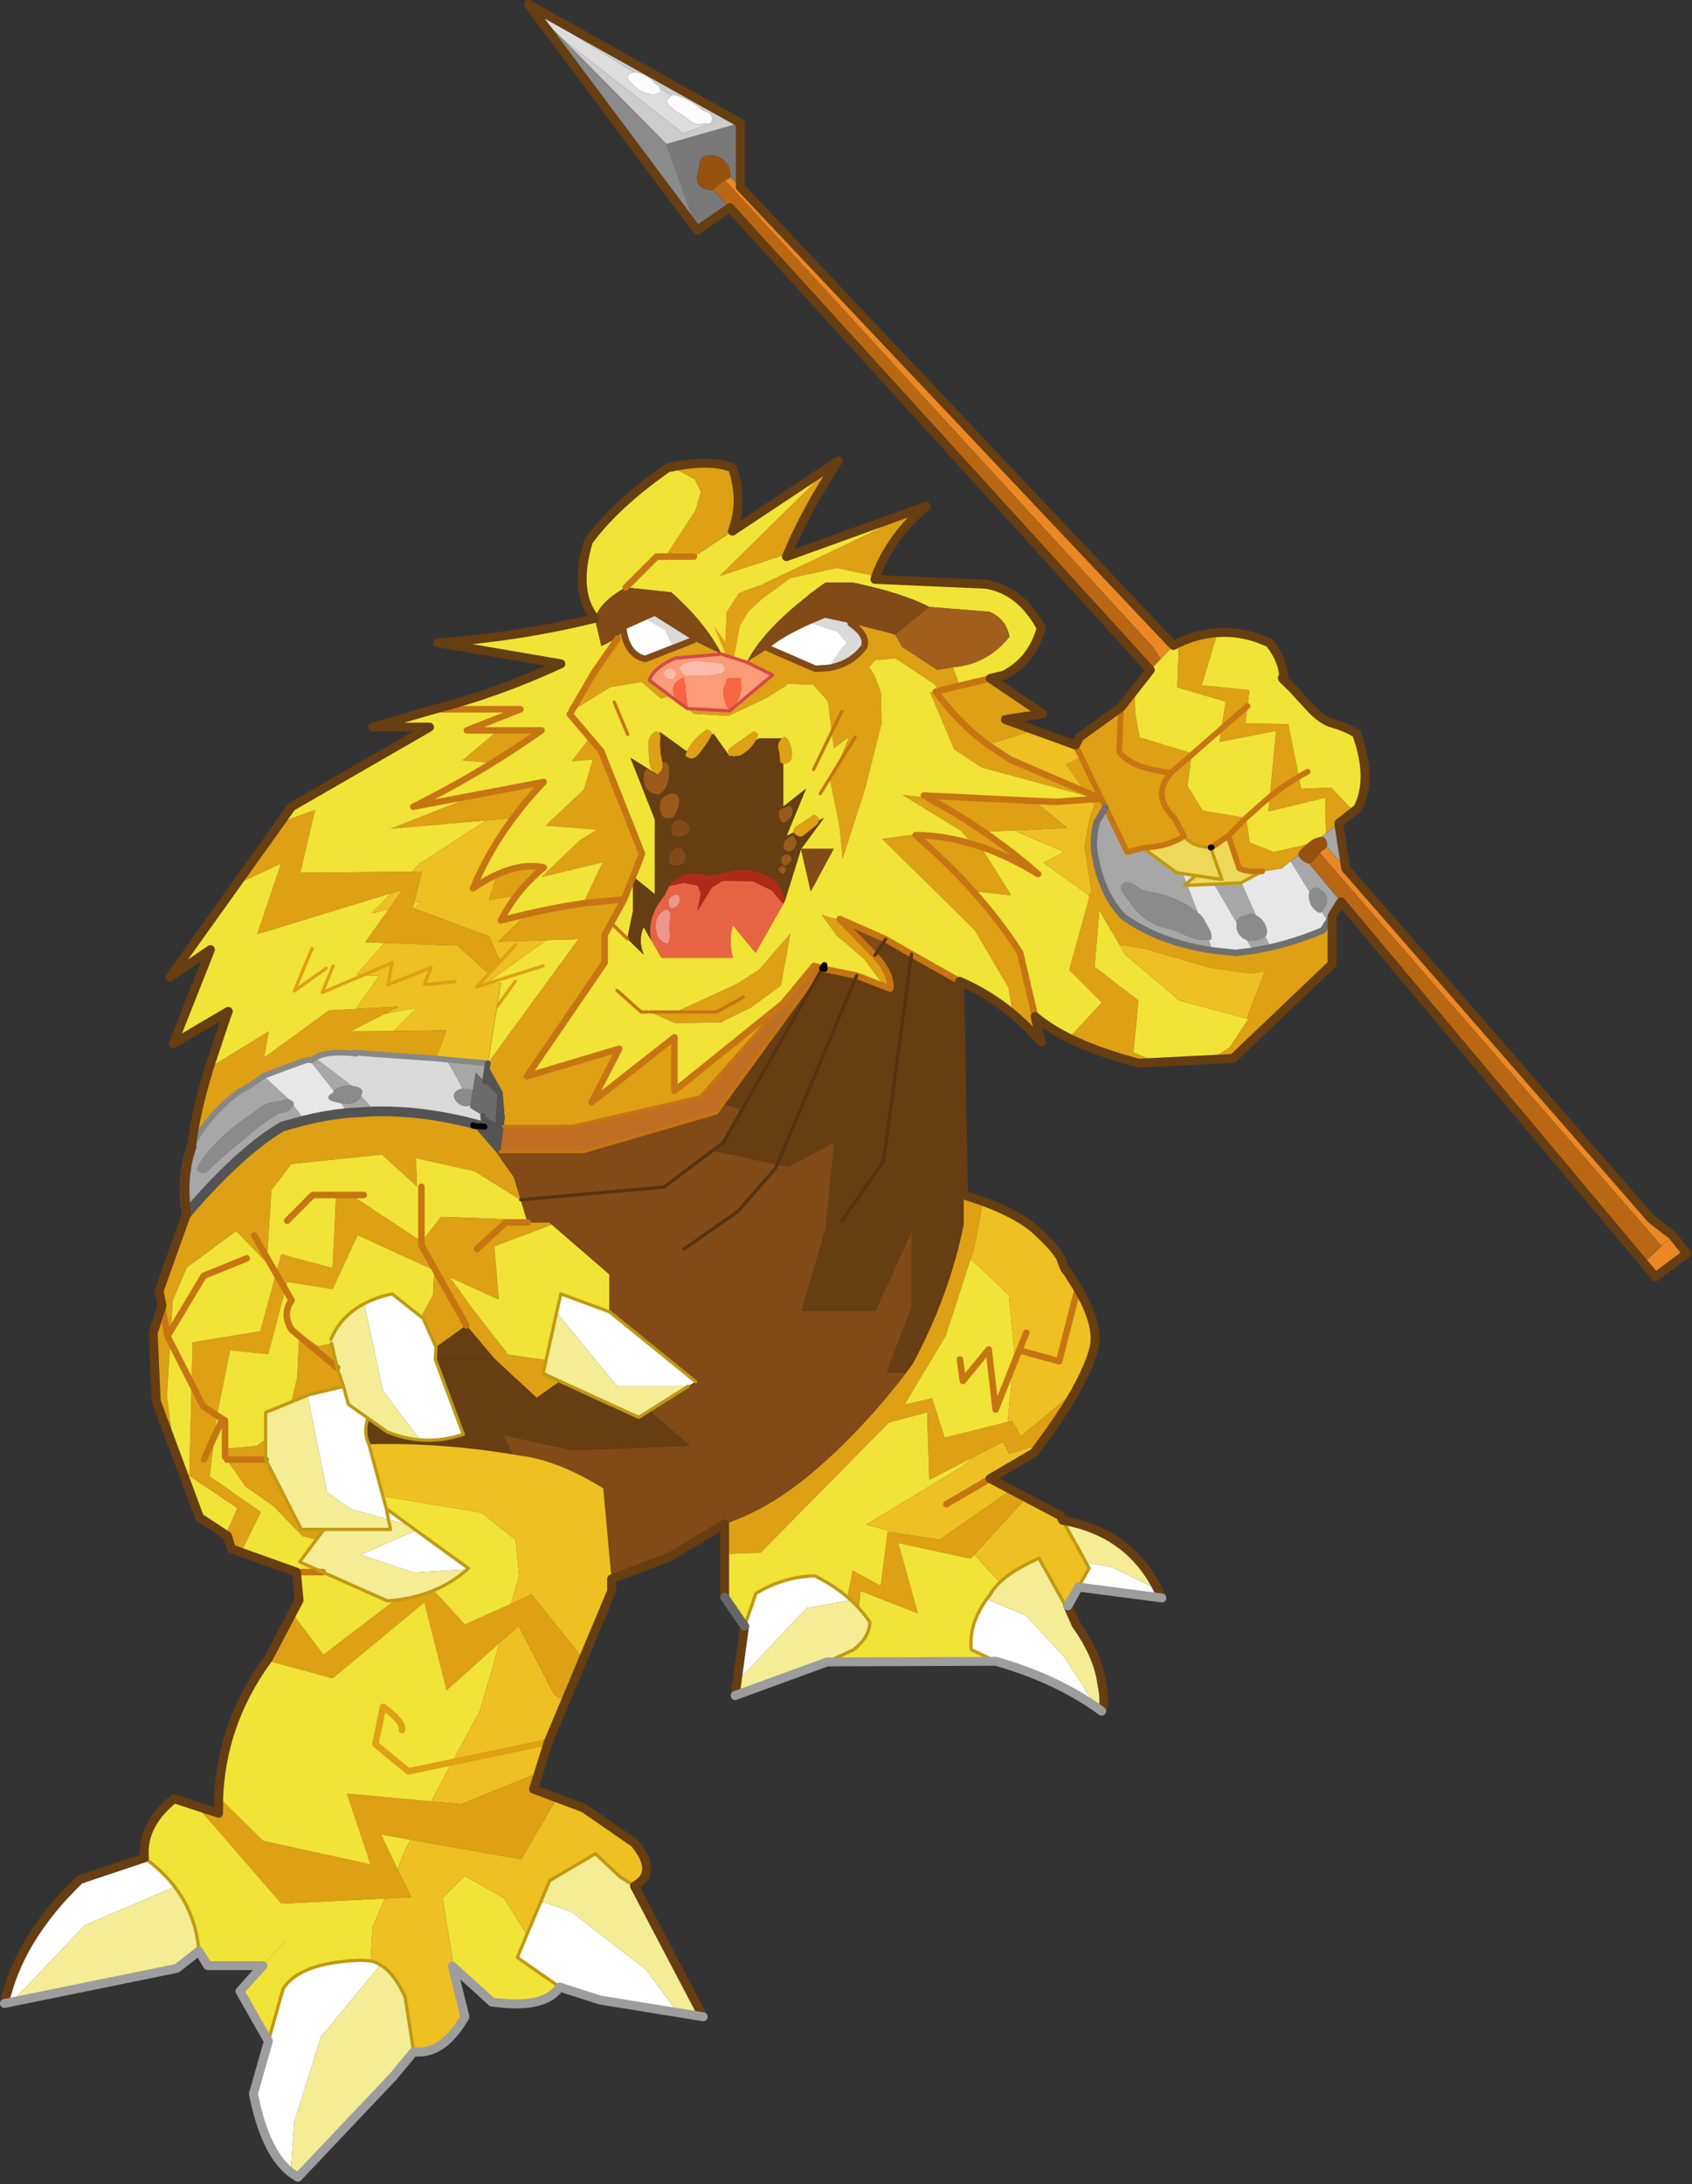 <?xml version="1.0" encoding="UTF-8" standalone="no"?>
<!DOCTYPE svg PUBLIC "-//W3C//DTD SVG 1.1//EN" "http://www.w3.org/Graphics/SVG/1.1/DTD/svg11.dtd">
<svg width="100%" height="100%" viewBox="0 0 417 538" version="1.1" xmlns="http://www.w3.org/2000/svg" xmlns:xlink="http://www.w3.org/1999/xlink" xml:space="preserve" xmlns:serif="http://www.serif.com/" style="fill-rule:evenodd;clip-rule:evenodd;stroke-linecap:round;stroke-linejoin:round;">
    <rect x="0" y="0" width="417" height="538" fill="#333333" stroke="none"/>
    <g transform="matrix(1,0,0,1,-1.5,-1.634)">
        <g transform="matrix(-0.8,0,0,0.8,417.2,270.294)">
            <g id="svg_58">
                <g id="svg_60">
                    <g transform="matrix(-1.25,0,0,1.25,521.5,-337.867)">
                        <ellipse cx="186.373" cy="159.094" rx="35.09" ry="11.811" style="fill:#fff;"/>
                    </g>
                    <path id="svg_6" d="M312.8,-306.35L312.25,-306.65L310.9,-306.35C307.867,-305.283 305.217,-303.733 302.95,-301.7L302.85,-301.7C300.917,-301.3 300.067,-300.25 300.3,-298.55L299.9,-298.3L300.45,-298.1L301.55,-297.65L309.05,-294.7L346.35,-323.8L314.35,-291.45L291.55,-297.95L356.8,-334.45L355.25,-332.85L324.45,-313.6L324.4,-313.65C321.633,-313.35 319.45,-312.15 317.85,-310.05C316.95,-309.75 316.433,-309.25 316.3,-308.55L312.8,-306.35" style="fill:#ccc;"/>
                    <path id="svg_7" d="M300.3,-298.55C300.067,-300.25 300.917,-301.3 302.85,-301.7L302.95,-301.7C305.217,-303.733 307.867,-305.283 310.9,-306.35L312.25,-306.65L312.8,-306.35C314.167,-305.483 314.45,-304.55 313.65,-303.55L312.4,-302.3C311.3,-301.467 310.15,-300.733 308.95,-300.1L307.2,-298.75C305.6,-297.483 304.183,-297.2 302.95,-297.9L301.55,-297.65L300.45,-298.1L300.3,-298.55M316.3,-308.55C316.433,-309.25 316.95,-309.75 317.85,-310.05C319.45,-312.15 321.633,-313.35 324.4,-313.65L324.45,-313.6C326.583,-313.033 326.883,-311.983 325.35,-310.45L324.15,-309.25C321.917,-307.183 319.5,-306.433 316.9,-307C316.6,-307.067 316.417,-307.267 316.35,-307.6L316.3,-308.55" style="fill:#fcfcfc;"/>
                    <path id="svg_8" d="M312.8,-306.35L316.3,-308.55L316.35,-307.6C316.417,-307.267 316.6,-307.067 316.9,-307C319.5,-306.433 321.917,-307.183 324.15,-309.25L325.35,-310.45C326.883,-311.983 326.583,-313.033 324.45,-313.6L355.25,-332.85L346.35,-323.8L309.05,-294.7L301.55,-297.65L302.95,-297.9C304.183,-297.2 305.6,-297.483 307.2,-298.75L308.95,-300.1C310.15,-300.733 311.3,-301.467 312.4,-302.3L313.65,-303.55C314.45,-304.55 314.167,-305.483 312.8,-306.35M300.45,-298.1L299.9,-298.3L300.3,-298.55L300.45,-298.1" style="fill:#ddd;"/>
                    <path id="svg_9" d="M291.55,-297.95L314.35,-291.45L304.85,-264.95L294.8,-271.9L299.95,-277.45C300.517,-277.25 301.133,-277.25 301.8,-277.45C304.7,-278.283 305.6,-280.217 304.5,-283.25C304.367,-283.683 304.283,-284.1 304.25,-284.5C304.117,-287.3 302.467,-288.45 299.3,-287.95C296.267,-286.917 294.683,-284.817 294.55,-281.65L294.6,-281.4L291.55,-278.25L291.55,-297.95" style="fill:#797979;"/>
                    <path id="svg_10" d="M294.6,-281.4L294.55,-281.65C294.683,-284.817 296.267,-286.917 299.3,-287.95C302.467,-288.45 304.117,-287.3 304.25,-284.5C304.283,-284.1 304.367,-283.683 304.5,-283.25C305.6,-280.217 304.7,-278.283 301.8,-277.45C301.133,-277.25 300.517,-277.25 299.95,-277.45L298.8,-278.3C298.067,-279.1 297.217,-279.767 296.25,-280.3L295,-280.85C294.767,-280.95 294.633,-281.133 294.6,-281.4M112.5,-78.2L112.6,-78.2C114.3,-77.933 115.75,-77.183 116.95,-75.95L117.7,-75.1L117.85,-74.95L118.35,-74.65C119.25,-73.983 119.667,-73.3 119.6,-72.6C119.5,-71.867 118.817,-71.117 117.55,-70.35C117.15,-70.083 116.767,-69.967 116.4,-70C115.9,-70.067 115.45,-70.333 115.05,-70.8L113,-73.15L112.5,-73.75C111.667,-74.15 111.133,-74.617 110.9,-75.15C110.633,-75.783 110.717,-76.5 111.15,-77.3C111.45,-77.833 111.9,-78.133 112.5,-78.2" style="fill:#96510f;"/>
                    <path id="svg_11" d="M294.6,-281.4C294.633,-281.133 294.767,-280.95 295,-280.85L296.25,-280.3L164.3,-136.45L162.05,-132.95L158.15,-137.1L291.55,-278.25L294.6,-281.4M13.35,53.05L9.65,57.3L0,50.15L4.35,44.55L10.85,39.55L105.05,-68.45L110.9,-75.15C111.133,-74.617 111.667,-74.15 112.5,-73.75L113,-73.15L7.75,47.75L13.35,53.05M4.35,44.55L7.75,47.75L4.35,44.55" style="fill:#ea8826;"/>
                    <path id="svg_12" d="M299.95,-277.45L294.8,-271.9L165.25,-129.55L162.05,-132.95L164.3,-136.45L296.25,-280.3C297.217,-279.767 298.067,-279.1 298.8,-278.3L299.95,-277.45M106.5,-58.2L13.35,53.05L7.75,47.75L113,-73.15L115.05,-70.8C115.45,-70.333 115.9,-70.067 116.4,-70L106.5,-58.2M116.95,-75.95L117.2,-75.8L118.35,-74.65L117.85,-74.95L117.7,-75.1L116.95,-75.95" style="fill:#ba6714;"/>
                    <path id="svg_13" d="M277,-165.3C273.033,-174.6 267.817,-184.15 261.35,-193.95L262.95,-192.9L297.95,-158.45L277,-165.3M294,-172.3C291.633,-178.533 291.633,-185.033 294,-191.8C298.567,-193.6 304.783,-193.683 312.65,-192.05L305.65,-188.3L303.7,-184.45L305.35,-178.7L314.65,-164.45L305.85,-164.45L294,-172.3M433.25,-82.6L446.85,-63.55L433.05,-69.95L440.4,-48.2L399.2,-60.8L395.55,-61.9L399.85,-55.9L407.1,-45.75L401.2,-45.5L378.7,-44.7L369.05,-36.05L365.55,-39.8L368.9,-47.5L391.95,-56.1L392.4,-56.3L392.05,-57.8L389.6,-67.5L392.75,-67.45L427.1,-67.15L422.55,-86.45L433.25,-82.6M455.2,-7C458.1,2.533 459.9,10.617 460.6,17.25C457.4,10.85 452.533,5.183 446,0.25C444.067,-0.617 441.55,-2.217 438.45,-4.55C428.95,-8.183 424.267,-9.85 424.4,-9.55C423.933,-9.15 423.333,-9.35 422.6,-10.15C419.8,-11.717 415.55,-12.133 409.85,-11.4C411.85,-11.867 410.333,-11.85 405.3,-11.35L385.3,-9.95L382.1,-18.6L398.3,-18.4L411.6,-18.3L401.15,-23.65L396.75,-25.9L410,-25.2L418.3,-24.75L438.25,-10.2L436.85,-18.3L455.2,-7M462.15,37.9L470.6,61.55L469.75,66.2L472.45,74.55L471.5,95.6L466.1,110.05L468.2,94.15L467.2,77.2L468,75.55L467,73.85L466.4,64.5L462.05,54.4L446.85,43.15L437.45,52.95L437.35,51.45L436,30.5L429.85,22.55L402,19.65L391.15,29.45L391.5,20.75L373.45,24.75L359.25,33.65L359.2,33.55L361.3,26.55L366.8,18.75L373.7,10.8L373.8,10.8L373.85,10.6L373.7,10.8L370.7,11C382.1,7.7 393.25,6.15 404.15,6.35L412.65,6.85C417.05,7.283 421.4,8.033 425.7,9.1L432.65,11C441.35,16.133 451.183,25.1 462.15,37.9M450.1,136.7L449.55,137.05L448.3,141.05L445.4,142.1L439.25,129.7L455,118.75L453.6,106.5L452.8,99.95L448.75,79.9L437,81.1L431.75,61.15L431.15,58.85L417.15,61.05L409.45,44.45L385.85,55.25L386.25,62.95L389.9,69.6L389.3,70.05L385.3,78.95L375.95,72.25L389.8,47.55L389.8,46.5L389.8,47.55L375.95,72.25L367.3,82.55L354.3,94.55L347.1,89.45L352.3,87.05L351.4,82.9L363.05,81.25L373.5,67.85L381.1,57.4L365.95,64.3L367.35,47.9L349.6,41.2L350.3,40.55L357.05,40.55L357.3,39.8L383.75,38.8L389.8,46.5L389.8,46.4L411.45,32.1L416.1,32.1L417.15,54.6L432.95,50.35L434.6,56.25L431.75,61.15L434.6,56.25L439.45,74.05L460.3,77.45L460.6,90.15L457.05,97.15L452.8,99.95L457.05,97.15L460.6,90.15L461.3,118.55L446.5,128.5L450.1,136.7M429.6,160.85L436.95,174.8L437.4,175.4L417.15,180.9L388.9,157.5L382.05,184.55L365.7,169.95L359.85,164.75L348.85,186.05L345.4,187.85L339.95,174.85L355.85,155.1L362.2,157.95L376.4,164.35L386.05,153.85C389.683,155.35 393.65,156.35 397.95,156.85L420,173.65L429.6,160.85M452.25,217.5L452.3,222.45L459,220.25L432.9,250.3L401.05,248.7L392.95,248.3L397.15,239.65L402.25,228.95L393.1,230.6L359.05,236.6L348.05,217.75L355.25,215L353.7,209.95L377.6,219.65L386.8,218.8L412.75,216.4L405.45,238.2L438.55,230.95L452.25,217.5M296.4,133.35L296.4,142.65L285.3,142.2L245.8,102.15L234,99L233.35,119.8L219.4,112.6L210.65,108.1L208.7,111.8L199.1,108.8C194.533,102.633 190.883,97.117 188.15,92.25L205.1,106.4L207.85,101.6L209.2,101.95L228.6,106.8L232.5,94.7L241,96.65L228.3,75.45L220.6,51.75L219.55,48.6L216.8,34.05L222.8,32L222.8,41.25C225.733,55.75 230.967,70.033 238.5,84.1L240.6,86.9C243.8,91.1 247.05,95.067 250.35,98.8L255.9,104.8C259.167,108.233 262.467,111.417 265.8,114.35C275.833,123.55 286.033,129.883 296.4,133.35M203.45,125.3L208.1,122.85L230.1,138.2L242.6,136.35L246.15,135.8L248.3,152.45L256.95,147.7L258.55,155.9L257.55,156.8C256.65,157.6 255.8,158.45 255,159.35L254.55,154L236.85,160.9L242.9,139.25L220.6,144.05L219.45,142.8L203.45,125.3M207.55,-23.55C204.483,-20.983 201.583,-18.117 198.85,-14.95L200.75,-22.85L205.35,-42.45C209.317,-48.783 214.15,-55.117 219.85,-61.45L208.1,-60.2L217.5,-75.15C211.667,-73.183 205.767,-70.367 199.8,-66.7C205.067,-71.333 210.65,-75.667 216.55,-79.7L207.15,-80.15L190.95,-80.95L201.05,-89.25L235,-90.9L233.65,-90.15L241.6,-91.1L223.5,-80L220.05,-75.95C225.75,-77.683 231.4,-78.6 237,-78.7L237.55,-78.7L237.6,-78.9L247.9,-77.55L219.4,-49.55L209,-31.9L207.55,-23.55M190.35,-16.2C184.55,-13.333 177.4,-10.767 168.9,-8.5L139.75,-9.95L109.25,-39L109.25,-53.8L110.45,-51.95L112.05,-49.4C117.45,-47.133 122.85,-45.383 128.25,-44.15L133.55,-43.1L139,-42.45L146.05,-43.2C157.117,-44.867 166.317,-48.35 173.65,-53.65C175.65,-55.783 177.333,-58.217 178.7,-60.95C179.833,-63.283 180.767,-65.817 181.5,-68.55L182.45,-73.15C182.85,-76.45 182.617,-79.65 181.75,-82.75L179.05,-87.25L172.35,-73.45L167.5,-74.8C162.3,-75.033 158.083,-76.233 154.85,-78.4L157.85,-83.95C162.617,-88.617 162.95,-93.283 158.85,-97.95L152.5,-103.45L152.45,-103.9L168.55,-108.8L169.9,-116.2L170,-123.5L174.25,-118.1L187,-108.9L188.35,-106.45L186.55,-102.7L180.35,-89.95L179.05,-87.25L180.35,-89.95L186.55,-102.7L191.2,-100.55L185.3,-92.05L180.35,-89.95L185.3,-92.05L208.35,-101.95L215.35,-106.55L201.05,-111.05L209.9,-114.3L198.4,-116.05L214.55,-126.95L224,-124.7L226.05,-130.4L230.85,-129.6L241.65,-136.65L243.85,-140.45L257.55,-143.9C254.017,-141.5 252.633,-139.1 253.4,-136.7C256,-133.167 259.617,-131 264.25,-130.2L268.4,-129.9L282.9,-136.2L289.6,-131.95L281.6,-128L294.85,-116.95L307.6,-117.65L305.9,-116.05L295.25,-115.4L283.75,-120.8L276.85,-125.15L269.1,-125.05L264.55,-119.9L263.4,-110.45L260.3,-116.75L263.4,-110.45L262.75,-105.4L258,-109.05L260.7,-102.45L264.1,-96.8L264,-96.25L260.95,-81.2L260.05,-71.45L253,-93.4L248.05,-113.1L248.25,-122.6L250.3,-128.05L251.9,-130.5L249.75,-132.55L243.75,-133.15L231.75,-125.2L230.45,-123.15L231.35,-122.95L231.35,-122.9L233.1,-122.65L225.65,-105.1L217.2,-99.55L181.5,-89.85L183.7,-89.7L182.45,-87.95L183.9,-83.9L185.55,-75.05L183.4,-61.7L183.9,-60L190.25,-37.2L180.2,-27.15L190.35,-16.2M107.2,-82.35L102.55,-86L109.55,-93.35L118.75,-92.95L119.5,-96.7L122.75,-112.9L135.95,-113.1L135.3,-118.45L143.35,-111.45L135.3,-118.45L134.7,-123.35L149.4,-124.85L144.55,-141.05C148.517,-140.817 152.483,-139.783 156.45,-137.95L156.95,-124.2L142.05,-119.8L143.35,-111.45L143.95,-107.4L126.5,-110.8L128.45,-90.5L128.85,-86L111.4,-90.2L111.15,-79.25L107.2,-82.35M312.1,-136.35L312.15,-136.35L320.85,-132.95C324.55,-133.783 326.783,-136.75 327.55,-141.85L329.35,-139.25L336.6,-128.8L343.55,-116.9L331.5,-124.3L321.95,-125.85L316,-120.75L313.15,-121.55L319.6,-126.4C318.633,-129.033 315.967,-131.3 311.6,-133.2L297.35,-134.45L306.1,-138.7L312.1,-136.35M308.05,-104.45L308.4,-103.7C308.567,-103.333 308.467,-103.033 308.1,-102.8C306.733,-101.933 305.5,-102.183 304.4,-103.55C302.867,-105.417 301.55,-107.35 300.45,-109.35L300.4,-109.5C300.267,-109.867 300.333,-110.2 300.6,-110.5C300.967,-110.933 301.417,-111.15 301.95,-111.15C304.617,-109.483 306.65,-107.25 308.05,-104.45M294.4,-103.2L293.85,-102.95L291.75,-103.1C289.483,-104.3 287.833,-105.883 286.8,-107.85C286.533,-108.317 286.317,-108.8 286.15,-109.3C286.05,-109.633 286.167,-109.933 286.5,-110.2C286.833,-110.467 287.183,-110.6 287.55,-110.6L294.15,-105.95C295.617,-104.85 295.7,-103.933 294.4,-103.2M278.8,-108.45C279.867,-107.583 280.167,-106.267 279.7,-104.5C279.467,-103.7 279.367,-102.9 279.4,-102.1C279.433,-101.2 279.083,-100.717 278.35,-100.65L277.7,-100.7C276.433,-100.967 275.75,-101.783 275.65,-103.15C275.55,-105.117 276.033,-106.85 277.1,-108.35C277.333,-108.683 277.65,-108.867 278.05,-108.9C278.317,-108.767 278.567,-108.617 278.8,-108.45M275.1,-79.5C274.933,-79.1 274.467,-78.717 273.7,-78.35C273.133,-78.083 272.583,-78.167 272.05,-78.6L268.7,-81.25C267.733,-81.983 267.25,-82.65 267.25,-83.25C267.25,-83.917 267.783,-84.5 268.85,-85L273.8,-81.7C274.933,-80.9 275.367,-80.167 275.1,-79.5M315.5,-101L315.55,-101.3C316.15,-103.667 316.35,-106.117 316.15,-108.65C316.117,-109.15 316.183,-109.55 316.35,-109.85C316.583,-110.283 317.033,-110.533 317.7,-110.6C319.267,-109.767 320,-108.283 319.9,-106.15L319.55,-101.2C319.417,-99.633 318.75,-98.483 317.55,-97.75L316.9,-97.55L316.25,-98C315.55,-98.867 315.3,-99.867 315.5,-101M337.9,-108.65L343.5,-101.5L336.95,-102L339.75,-92.7L351.55,-81.65L335.7,-80.4L341.25,-76.9L352.8,-65.8L333.95,-70.35L339.95,-57.7L327.35,-58.95L339.95,-57.7C345.283,-56.967 351.1,-55.867 357.4,-54.4L366.15,-45.9L351.35,-46.35L341.45,-46.65L369.3,-8.55L369.35,-8.45L369.45,-7.9L364.8,0.4L364.15,8.4L364.5,11L343.25,10.95L304,1.9L303.85,1.85L278.35,-26.95L311.85,0.05L311.85,-16.45L337.35,3.55L328.85,-12.95L357.3,-4.45L333.35,-39.45L333.35,-47.95L331.35,-51.65L327.35,-58.95L321.85,-72.95L334.35,-104.45L337.9,-108.65M360.5,-60.1C358.067,-63.267 355.267,-66.15 352.1,-68.75C356.5,-69.683 361.283,-68.967 366.45,-66.6L369,-58.8L360.5,-60.1M361.5,-84C358.7,-87.767 355.583,-91.45 352.15,-95.05L372.7,-91.15L399.3,-80.65L369.8,-83.25L361.5,-84M367.95,-100.95C362.783,-104.15 357.733,-107.483 352.8,-110.95L366.2,-110.95L377.2,-101.7L367.95,-100.95M311.4,-24.25L319.25,-24.25L311.65,-20.8L297.65,-21.05L288.25,-25.65L279.05,-32.4L276.15,-48.35L285.8,-37.25L292.6,-32.9L311.4,-24.25L298.85,-24.25L290.6,-28.85L298.85,-24.25L311.4,-24.25M441.3,44.55L437.35,51.45L441.3,44.55M469.75,66.2L468,75.55L469.75,66.2M427.45,75.55L428.05,88.1L429.85,95.8L424.9,93.8L424.3,93.55L413.8,91.05L415.8,85.25L417.45,77.8L421.55,78.65L427.4,75.05L427.45,75.55L415.8,85.25L427.45,75.55M437.8,107.25L440.5,109.35L450.3,110.2L450.3,112.7L449.7,113.55L437.8,113.55L449.7,113.55L444.05,121.8L435.25,128L426.45,137.15L422.2,138.2L419.8,135.05L426.8,135.05L437.8,113.55L437.8,107.25M456.8,113.55L453.6,106.5L456.8,113.55M372.7,48.7L363.8,40.55L357.05,40.55L363.8,40.55L372.7,48.7M234.4,-179.9L284.55,-156L283.75,-156.15L292.05,-153.3L295.9,-147.4L296.25,-138.4L299.95,-143.55L296,-134L293.5,-133.2L291.55,-143.25L288.9,-147.6L284.5,-151.6L276.3,-157.8L261.85,-160.95L249.8,-158.4C247,-166.167 241.867,-173.333 234.4,-179.9M256.15,-108.9L264,-96.25L256.15,-108.9M152.5,-103.45L158.85,-97.95C162.95,-93.283 162.617,-88.617 157.85,-83.95L154.85,-78.4C153.183,-76.167 150.45,-75.017 146.65,-74.95L146.35,-74.95L141.2,-78.45L135.8,-84L141.2,-78.45L137.85,-68.45C136.083,-67.65 133.733,-67.35 130.8,-67.55L130.5,-67.55L124.85,-68.45L122.05,-70.65L119.6,-72.6C119.667,-73.3 119.25,-73.983 118.35,-74.65L117.2,-75.8L124.25,-74.15L124.3,-74.15L127.2,-73.5L134.6,-76.4L135.75,-84L135.8,-84L149.1,-86.25L153.8,-93.85L152.5,-103.45M181.5,-89.85L180.35,-89.95L181.5,-89.85M174.25,-118.1L174.85,-104.45C172.417,-100.95 167.083,-98.783 158.85,-97.95C167.083,-98.783 172.417,-100.95 174.85,-104.45L174.25,-118.1M220.05,-75.95L217.5,-75.15L220.05,-75.95M174.75,-44.95L167.25,-43.8L146.75,-37.85L134.4,-36.1L129.95,-36.85L135.55,-22.25L135.05,-22.1L140.85,-13.3L144.35,-11.15L164.05,-9.25L170.45,-11.75L168.9,-27.8L182.4,-38.15L180.95,-55.55L174.75,-44.95M180.05,-57.3L183.9,-60L180.05,-57.3M260.5,-52.4L266.5,-54.15L261.9,-47.85L253.45,-40.6L247.1,-32.1L245.35,-31.45C245.083,-34.55 246.667,-37.967 250.1,-41.7L260.5,-52.4M230.45,-123.15L224,-124.7L230.45,-123.15M216.55,-79.7C221.917,-83.4 227.617,-86.883 233.65,-90.15C227.617,-86.883 221.917,-83.4 216.55,-79.7M215.35,-106.55C221.517,-111.15 226.85,-116.6 231.35,-122.9C226.85,-116.6 221.517,-111.15 215.35,-106.55M219.85,-61.45C225.017,-67.217 230.917,-72.967 237.55,-78.7C230.917,-72.967 225.017,-67.217 219.85,-61.45M128.45,-90.5C128.35,-90.567 128.283,-90.617 128.25,-90.65C125.317,-92.983 122.4,-95 119.5,-96.7C122.4,-95 125.317,-92.983 128.25,-90.65C128.283,-90.617 128.35,-90.567 128.45,-90.5" style="fill:#dea014;"/>
                    <path id="svg_14" d="M158.15,-137.1L162.05,-132.95L165.25,-129.55L170,-123.5L169.9,-116.2L168.55,-108.8L152.45,-103.9L152.5,-103.45L153.8,-93.85L149.1,-86.25L135.8,-84L135.75,-84L134.6,-76.4L127.2,-73.5L124.3,-74.15L124.25,-74.15L117.2,-75.8L116.95,-75.95C115.75,-77.183 114.3,-77.933 112.6,-78.2L112.5,-78.2L111.15,-79.25L111.4,-90.2L128.85,-86L128.45,-90.5L135.75,-84.05L135.8,-84L135.75,-84.05L128.45,-90.5L126.5,-110.8L143.95,-107.4L143.35,-111.45L142.05,-119.8L156.95,-124.2L156.45,-137.95L158.15,-137.1M277,-165.3L297.95,-158.45L262.95,-192.9L294,-172.3L305.85,-164.45L314.65,-164.45L305.35,-178.7L303.7,-184.45L305.65,-188.3L312.65,-192.05L313.95,-191.8C324.683,-184.267 332.817,-176.733 338.35,-169.2C341.483,-158.833 340.817,-150.917 336.35,-145.45C352.117,-141.583 368.267,-139.083 384.8,-137.95L346.85,-131.45C359.85,-125.45 372.833,-120.783 385.8,-117.45L404.8,-111.95L387.3,-111.95L429.8,-87.45L433.25,-82.6L422.55,-86.45L427.1,-67.15L392.75,-67.45L390.55,-69.75L369.8,-83.25L399.3,-80.65L372.7,-91.15L352.15,-95.05C355.583,-91.45 358.7,-87.767 361.5,-84C366.667,-77.067 370.8,-69.833 373.9,-62.3C371.333,-64.1 368.85,-65.533 366.45,-66.6C361.283,-68.967 356.5,-69.683 352.1,-68.75C355.267,-66.15 358.067,-63.267 360.5,-60.1C362.3,-57.733 363.9,-55.183 365.3,-52.45L357.4,-54.4C351.1,-55.867 345.283,-56.967 339.95,-57.7L333.95,-70.35L352.8,-65.8L341.25,-76.9L335.7,-80.4L351.55,-81.65L339.75,-92.7L336.95,-102L343.5,-101.5L337.9,-108.65L334.35,-104.45L321.85,-72.95L327.35,-58.95L331.35,-51.65L333.35,-47.95L333.35,-39.45L357.3,-4.45L328.85,-12.95L337.35,3.55L311.85,-16.45L311.85,0.05L278.35,-26.95L268.85,-38.45L266.4,-37.7L265.65,-38.75L265.55,-37.45L255.7,-35.45L247.1,-32.1L253.45,-40.6L261.9,-47.85L266.5,-54.15L260.5,-52.4L260.95,-52.9L246.8,-46.65L238.8,-42.05L224,-33.7C218.067,-31.133 212.583,-27.75 207.55,-23.55L209,-31.9L219.4,-49.55L247.9,-77.55L237.6,-78.9L237.55,-78.7L237,-78.7C231.4,-78.6 225.75,-77.683 220.05,-75.95L223.5,-80L241.6,-91.1L233.65,-90.15L235,-90.9L201.05,-89.25L194.35,-88.95L183.7,-89.7L181.5,-89.85L217.2,-99.55L225.65,-105.1L233.1,-122.65L231.35,-122.9L231.35,-122.95L230.45,-123.15L231.75,-125.2L243.75,-133.15L249.75,-132.55L251.9,-130.5L250.3,-128.05L248.25,-122.6L248.05,-113.1L253,-93.4L260.05,-71.45L260.95,-81.2L264,-96.25L266.95,-91.45L264,-96.25L264.1,-96.8L260.7,-102.45L258,-109.05L262.75,-105.4L263.4,-110.45L264.55,-119.9L269.1,-125.05L276.85,-125.15L283.75,-120.8L295.25,-115.4L305.9,-116.05L307.6,-117.65L307.8,-117.65L310.4,-119.5L313.15,-121.55L316,-120.75L321.95,-125.85L331.5,-124.3L343.55,-116.9L336.6,-128.8L329.35,-139.25L329.5,-139.3L334.35,-136.95L336.35,-145.45C335.183,-148.917 332.017,-152.083 326.85,-154.95L312.85,-153.45C305.883,-147.383 300.717,-141.05 297.35,-134.45L296,-134L299.95,-143.55L296.25,-138.4L295.9,-147.4L292.05,-153.3L283.75,-156.15L284.55,-156L234.4,-179.9L234.35,-179.95L277.35,-164.45L277,-165.3M446.85,-63.55L467.3,-34.95L454.8,-43.45L466.3,-14.45L449.3,-24.45L449.95,-22.7L455.2,-7L436.85,-18.3L438.25,-10.2L418.3,-24.75L410,-25.2L402.85,-35.4L407.85,-35.55L409.85,-35.65L401.2,-45.5L407.1,-45.75L399.85,-55.9L405.1,-54.65L399.2,-60.8L440.4,-48.2L433.05,-69.95L446.85,-63.55M466.1,110.05L458.15,131.4L450.1,136.7L446.5,128.5L461.3,118.55L460.6,90.15L460.3,77.45L439.45,74.05L434.6,56.25L437.35,51.45L437.45,52.95L446.85,43.15L462.05,54.4L466.4,64.5L467,73.85L468,75.55L467.2,77.2L460.6,90.15L467.2,77.2L468.2,94.15L466.1,110.05M445.4,142.1L428.3,148.2L427.5,156.85L429.6,160.85L420,173.65L397.95,156.85L400.3,157.05L420.2,148.2L427.3,145.05L422.2,138.2L426.45,137.15L435.25,128L444.05,121.8L449.7,113.55L450.3,112.7L450.3,113.55L449.7,113.55L450.3,113.55L450.3,110.2L440.5,109.35L437.8,107.25L437.8,99.05L429.85,95.8L428.05,88.1L427.45,75.55L429.8,73.55C431.8,70.283 431.8,67.283 429.8,64.55L431.75,61.15L437,81.1L448.75,79.9L452.8,99.95L450.3,101.55L450.3,110.2L450.3,101.55L452.8,99.95L453.6,106.5L451.3,101.55L453.6,106.5L455,118.75L439.25,129.7L445.4,142.1M437.4,175.4C446.667,188.2 451.617,202.233 452.25,217.5L438.55,230.95L405.45,238.2L412.75,216.4L386.8,218.8L380.3,206.7L371.75,190.8L365.7,169.95L382.05,184.55L388.9,157.5L417.15,180.9L437.4,175.4M459,220.25L466,217.95C472.7,223.317 475.75,229.4 475.15,236.2C471.417,238.867 468.3,241.833 465.8,245.1C461.467,250.733 458.983,257.317 458.35,264.85L455.65,269.35L438.65,269.35L445.7,277.25L436.95,292.6L432.4,276.45C428.9,271.017 420.883,268.1 408.35,267.7L405.4,267.9L404.85,257.5L401.05,248.7L432.9,250.3L459,220.25M379.75,270L368.1,280.55C357.267,282.117 350.3,280.583 347.2,275.95L360.25,266.85L357.3,259.8L364.4,248.55L376.5,241.75L383.3,248.55L379.75,270M296.4,142.65L296.4,155.9L290.25,164.85L286.75,154.75C281.05,151.317 275.017,149.517 268.65,149.35C264.817,151.217 261.45,153.4 258.55,155.9L256.95,147.7L248.3,152.45L246.15,135.8L242.6,136.35L252.7,133.55L223.65,115.95L219.4,112.6L233.35,119.8L234,99L245.8,102.15L285.3,142.2L296.4,142.65M264.8,175.85L212.85,175.65L220.4,172.1C220.967,166.9 219.383,161.7 215.65,156.5L214.6,155.15C213.933,153.883 212.983,152.65 211.75,151.45L212.15,150.8L219.45,142.8L220.6,144.05L242.9,139.25L236.85,160.9L254.55,154L255,159.35C253.767,160.683 252.65,162.1 251.65,163.6C251.75,166.733 253.417,169.567 256.65,172.1L264.8,175.85M200.75,-22.85C197.95,-20.483 194.483,-18.267 190.35,-16.2L180.2,-27.15L190.25,-37.2L183.9,-60L198.1,-70.2L191.8,-73.5L207.15,-80.15L216.55,-79.7C210.65,-75.667 205.067,-71.333 199.8,-66.7C205.767,-70.367 211.667,-73.183 217.5,-75.15L208.1,-60.2L219.85,-61.45C214.15,-55.117 209.317,-48.783 205.35,-42.45L200.75,-22.85M102.55,-86L101.35,-86.95C98.217,-92.983 98.35,-100.683 101.75,-110.05C104.35,-111.517 106.8,-112.55 109.1,-113.15C111.4,-113.783 113.833,-115.533 116.4,-118.4L121.65,-124.1L124.05,-126.4C124.717,-127 124.75,-127.333 124.15,-127.4C124.383,-131.067 125.833,-134.533 128.5,-137.8L128.6,-137.95L131.75,-139.2C136.017,-140.733 140.283,-141.35 144.55,-141.05L149.4,-124.85L134.7,-123.35L135.3,-118.45L135.95,-113.1L122.75,-112.9L119.5,-96.7L116.75,-98.25L119.5,-96.7L118.75,-92.95L109.55,-93.35L102.55,-86M392.05,-57.8L392.4,-56.3L391.95,-56.1L390,-58.3L392.05,-57.8M314.65,-164.45L317.35,-164.45L326.85,-154.95L317.35,-164.45L314.65,-164.45M344.1,-115.95L337.9,-108.65L344.1,-115.95M269,-98.9L263.4,-110.45L269,-98.9M316.35,-109.85L316.35,-110.45L308.05,-104.45C306.65,-107.25 304.617,-109.483 301.95,-111.15C301.417,-111.15 300.967,-110.933 300.6,-110.5C300.333,-110.2 300.267,-109.867 300.4,-109.5L299.85,-109.95L294.85,-102.95L294.4,-103.2C295.7,-103.933 295.617,-104.85 294.15,-105.95L287.55,-110.6C287.183,-110.6 286.833,-110.467 286.5,-110.2C286.167,-109.933 286.05,-109.633 286.15,-109.3C286.317,-108.8 286.533,-108.317 286.8,-107.85L285.85,-108.45L278.8,-108.45C278.567,-108.617 278.317,-108.767 278.05,-108.9C277.65,-108.867 277.333,-108.683 277.1,-108.35C276.033,-106.85 275.55,-105.117 275.65,-103.15C275.75,-101.783 276.433,-100.967 277.7,-100.7L278.35,-100.65L278.35,-87.45L271.35,-92.95L277.35,-78.45L275.1,-79.5C275.367,-80.167 274.933,-80.9 273.8,-81.7L268.85,-85C267.783,-84.5 267.25,-83.917 267.25,-83.25L265.85,-83.95L272.85,-74.45L277.85,-58.45L278.35,-57.55L278.4,-57.4L286.85,-42.45L293.85,-50.95C294.817,-47.617 294.817,-44.283 293.85,-40.95L315.85,-40.95L319.05,-46.45L321.35,-50.45C322.55,-47.617 322.55,-44.783 321.35,-41.95L326.35,-46.8L324.6,-55.45L324.6,-65.95L317.85,-60.45L317.85,-83.45L325.35,-102.45L317,-97.3L316.9,-97.55L317.55,-97.75C318.75,-98.483 319.417,-99.633 319.55,-101.2L319.9,-106.15C320,-108.283 319.267,-109.767 317.7,-110.6C317.033,-110.533 316.583,-110.283 316.35,-109.85M367.95,-100.95C375.817,-96.117 383.933,-91.617 392.3,-87.45L372.7,-91.15L392.3,-87.45C383.933,-91.617 375.817,-96.117 367.95,-100.95L377.2,-101.7L366.2,-110.95L352.8,-110.95C357.733,-107.483 362.783,-104.15 367.95,-100.95M385.8,-117.45L359.3,-117.45L375.8,-110.95L366.2,-110.95L375.8,-110.95L359.3,-117.45L385.8,-117.45M330.4,-119.65L326.25,-109.7L330.4,-119.65M351.35,-46.35L369.35,-33.45L368.25,-33.4L365.35,-33.2L366.5,-25.9L369.3,-8.55L341.45,-46.65L351.35,-46.35M398.3,-18.4L391.15,-25.6L401.15,-23.65L411.6,-18.3L398.3,-18.4M368.25,-33.4L352.3,-38.45L368.25,-33.4M329.55,-30.9L322.1,-24.25L320.1,-24.25L322.1,-24.25L329.55,-30.9M326.35,-46.8L331.35,-51.65L326.35,-46.8M319.25,-24.25L311.4,-24.25L292.6,-32.9L285.8,-37.25L276.15,-48.35L279.05,-32.4L288.25,-25.65L297.65,-21.05L311.65,-20.8L319.25,-24.25M359.2,33.55L359.25,33.65L373.45,24.75L391.5,20.75L391.15,29.45L402,19.65L429.85,22.55L436,30.5L437.35,51.45L434.6,56.25L432.95,50.35L417.15,54.6L416.1,32.1L411.45,32.1L389.8,46.4L389.8,46.5L383.75,38.8L357.3,39.8L359.2,33.55M366.5,-25.9L360.9,-33.7L366.5,-25.9M417,-38.45L420.35,-30.25L407.85,-35.55L420.35,-30.25L417,-38.45M419.15,-37.7L428.95,-30.75L423.5,-43.75L428.95,-30.75L419.15,-37.7M389.9,69.6L386.25,62.95L385.85,55.25L409.45,44.45L417.15,61.05L431.15,58.85L431.75,61.15L429.8,64.55C431.8,67.283 431.8,70.283 429.8,73.55L427.45,75.55L427.4,75.05L421.55,78.65L417.45,77.8L417.7,76.55C415.633,71.717 412.2,68.05 407.4,65.55C404.9,64.217 402.033,63.217 398.8,62.55L389.9,69.6M431.15,40L423.3,32.1L416.1,32.1L423.3,32.1L431.15,40M467,73.85L456.9,57L443.6,51.6L456.9,57L467,73.85M411.45,32.1L407.55,32.1L411.45,32.1M401.65,124.85L400.6,128.7L393.65,133.75L393.2,134.05L391.45,135.35L375.3,147.05L375.65,147.35C378.75,150.083 382.217,152.25 386.05,153.85L376.4,164.35L362.2,157.95L359.7,149.35L360.75,138.3L371.25,129.9L401.65,124.85M428.3,148.2L420.2,148.2L428.3,148.2M450.3,101.55L451.3,101.55L450.3,101.55M349.6,41.2L367.35,47.9L365.95,64.3L381.1,57.4L373.5,67.85L363.05,81.25L351.4,82.9L348.15,68.25L346.85,62.55L331.85,68.05L331.85,56.55L349.6,41.2M389.8,29.55L389.8,46.4L389.8,29.55M395.8,196.85C395.367,195.217 397.3,192.833 401.6,189.7L404,201.15L393.8,209.55L380.3,206.7L393.8,209.55L404,201.15L401.6,189.7C397.3,192.833 395.367,195.217 395.8,196.85M289.6,-131.95C285.733,-139.583 277.65,-147.75 265.35,-156.45L256.85,-156.45C246.55,-154.283 238.717,-151.783 233.35,-148.95L214.8,-147.45C211.433,-146.05 209.383,-143.5 208.65,-139.8C213.183,-134.133 218.983,-131 226.05,-130.4L224,-124.7L210.35,-127.95C204.583,-130.883 200.75,-135.717 198.85,-142.45C203.017,-150.25 208.683,-154.75 215.85,-155.95L250.1,-157.45L249.8,-158.4L261.85,-160.95L276.3,-157.8L284.5,-151.6L288.9,-147.6L291.55,-143.25L293.5,-133.2L289.6,-131.95M135.55,-22.25L156.25,-27.75L172.9,-41.85L174.75,-44.95L180.95,-55.55L182.4,-38.15L168.9,-27.8L170.45,-11.75L164.05,-9.25L144.35,-11.15L140.85,-13.3L135.05,-22.1L135.55,-22.25M272.85,-74.45L262.85,-74.45L269.85,-61.45L272.85,-74.45M220.6,51.75L228.3,75.45L241,96.65L232.5,94.7L228.6,106.8L209.2,101.95L207.5,84.55L207.1,80.8L208.8,62.9L220.6,51.75M223.9,82.7L223,89.35L215.05,79.65L212.9,98.15L207.5,84.55L212.9,98.15L215.05,79.65L223,89.35L223.9,82.7M152.5,-103.45L143.35,-111.45L152.5,-103.45M397.15,239.65L395.1,234.3L393.1,230.6L402.25,228.95L397.15,239.65M431.6,261.5L438.65,269.35L431.6,261.5" style="fill:#f2e337;"/>
                    <path id="svg_15" d="M355.25,-332.85L356.8,-334.45L304.85,-264.95L314.35,-291.45L346.35,-323.8L355.25,-332.85M374.7,4.6L374.5,4.55L374.7,4.55L373.95,-0.25L375.6,-0.5L377.15,-0.65C377.917,-0.617 378.6,-0.317 379.2,0.25C379.867,0.85 380,1.567 379.6,2.4C378.6,4.367 376.967,5.1 374.7,4.6M408.4,1.65L408,0.5C407.9,0.1 408.05,-0.267 408.45,-0.6C408.917,-1 409.45,-1.233 410.05,-1.3L411.25,-1.5C413.317,-1.733 415.133,-1.267 416.7,-0.1L416.8,-0L417.05,0.6C418.983,1.667 418.95,2.567 416.95,3.3L414.4,3.9L413.35,4C410.85,4.1 409.2,3.317 408.4,1.65M430.65,2.6C431.683,2.667 432.533,2.883 433.2,3.25L433.4,3.25C436.433,3.317 439.083,4.417 441.35,6.55L442.7,7.6C447.3,10.6 451.4,14.133 455,18.2L456.05,19.45C457.217,20.883 458.167,22.35 458.9,23.85C459.033,24.117 458.967,24.35 458.7,24.55C457.433,25.617 456.2,25.467 455,24.1L454.1,23.15C449.267,18.783 444.333,14.617 439.3,10.65C437.4,9.183 435.4,7.9 433.3,6.8C432.233,6.8 431.217,6.433 430.25,5.7L429.2,4.55C428.867,3.783 429.35,3.133 430.65,2.6M150.6,-54.85C154.933,-58.25 159.883,-60.383 165.45,-61.25C167.05,-61.517 168.517,-62.15 169.85,-63.15C170.317,-63.55 170.85,-63.817 171.45,-63.95L172.75,-64.2C174.483,-63.533 174.7,-62.333 173.4,-60.6L171.1,-57.4C168.433,-53.567 164.833,-51.117 160.3,-50.05C158.4,-49.583 156.567,-48.917 154.8,-48.05C152.367,-46.85 149.85,-46.3 147.25,-46.4L147,-46.4C146.633,-46.4 146.433,-46.6 146.4,-47C146.333,-48.1 146.633,-49.167 147.3,-50.2L148.35,-52.05C148.85,-53.15 149.583,-54.083 150.55,-54.85L150.6,-54.85M116.2,-61.25C116.467,-60.683 116.517,-59.95 116.35,-59.05C115.983,-57.083 114.967,-55.683 113.3,-54.85L112.65,-54.9L112.4,-55.1C112.167,-55.333 112.033,-55.633 112,-56C110.033,-58.3 110.4,-60.333 113.1,-62.1L114.5,-62.6C115.333,-62.333 115.9,-61.883 116.2,-61.25M138.7,-51.8L138.7,-50.25C138.5,-48.917 137.867,-47.85 136.8,-47.05C136.467,-46.783 136.067,-46.583 135.6,-46.45L135.5,-46.4C133.8,-46 132.15,-46.217 130.55,-47.05C130.25,-47.217 130,-47.4 129.8,-47.6C129.267,-48.167 129.133,-48.933 129.4,-49.9C129.933,-51.867 131.033,-53.233 132.7,-54L133.5,-54.35C134.3,-54.55 135,-54.433 135.6,-54L135.75,-53.95C137.45,-53.817 138.433,-53.1 138.7,-51.8" style="fill:#8b8b8b;"/>
                    <path id="svg_16" d="M312.15,-136.35L312.1,-136.35L306.1,-138.7L317.95,-146.15L320.45,-145.05L314.8,-141.75L312.15,-136.35M382.1,-9.6L385.3,-9.95L405.3,-11.35C410.333,-11.85 411.85,-11.867 409.85,-11.4C415.55,-12.133 419.8,-11.717 422.6,-10.15L411.25,-1.5L410.05,-1.3C409.45,-1.233 408.917,-1 408.45,-0.6C408.05,-0.267 407.9,0.1 408,0.5L408.4,1.65L404.15,6.35C393.25,6.15 382.1,7.7 370.7,11L370.4,11L370.8,7.65L374.8,5.2L374.7,4.6C376.967,5.1 378.6,4.367 379.6,2.4C380,1.567 379.867,0.85 379.2,0.25C378.6,-0.317 377.917,-0.617 377.15,-0.65C379.317,-4.95 380.967,-7.933 382.1,-9.6M257.55,-143.9L265.45,-145.6L269.6,-143.85L261.55,-141.15L258.95,-137.9L261.35,-135.05L264.25,-130.2C259.617,-131 256,-133.167 253.4,-136.7C252.633,-139.1 254.017,-141.5 257.55,-143.9" style="fill:#dadada;"/>
                    <path id="svg_17" d="M331.2,150.3L313.3,143.5L296.4,133.35C286.033,129.883 275.833,123.55 265.8,114.35C262.467,111.417 259.167,108.233 255.9,104.8L250.35,98.8C247.05,95.067 243.8,91.1 240.6,86.9L246.45,86.65L238.8,66.75L238.8,43.35L249.95,67.8L272.65,67.8L265.3,42.65L262.55,15.8L276.85,23.45L280.2,22.75L300.1,18.4L315.05,29.65L359.2,33.55L315.05,29.65L300.1,18.4L296.8,15.95L291,5.75L296.9,4.1L298.85,6.8L339.95,18.75L366.8,18.75L361.3,26.55L359.2,33.55L357.3,39.8L357.05,40.55L350.3,40.55L349.6,41.2L331.85,56.55L331.85,68.05L305.35,89.55L307.6,90.95L319.6,98.5L307.05,109.3L343.25,110.65L364.55,106L361.8,111.9L359.4,112.3C351.5,113.3 342.95,116.667 333.75,122.4L331.2,150.3M320.45,-145.05L317.95,-146.15L306.1,-138.7L297.35,-134.45C300.717,-141.05 305.883,-147.383 312.85,-153.45L326.85,-154.95C332.017,-152.083 335.183,-148.917 336.35,-145.45L334.35,-136.95L329.5,-139.3L327.55,-141.85L320.45,-145.05M311.7,-78.35C309.8,-77.917 308.383,-78.35 307.45,-79.65C307.117,-80.117 307.05,-80.633 307.25,-81.2C307.783,-82.5 308.767,-83.3 310.2,-83.6C312.133,-83.2 313.033,-81.917 312.9,-79.75C312.867,-79.017 312.467,-78.55 311.7,-78.35M313.6,-71.55C313.833,-69.75 312.867,-69.033 310.7,-69.4C309,-69.667 308.233,-70.633 308.4,-72.3C308.533,-73.8 309.317,-74.7 310.75,-75C312.383,-74.633 313.333,-73.483 313.6,-71.55M303.85,1.85L304,1.9L303.95,2.1L303.85,1.85M308.85,48.7L292.25,37.1L280.65,23.8L280.2,22.75L280.65,23.8L292.25,37.1L308.85,48.7M282.9,-136.2C279.8,-138.767 275.367,-141.317 269.6,-143.85L265.45,-145.6L257.55,-143.9L243.85,-140.45L233.35,-148.95C238.717,-151.783 246.55,-154.283 256.85,-156.45L265.35,-156.45C277.65,-147.75 285.733,-139.583 289.6,-131.95L282.9,-136.2M272.85,-74.45L269.85,-61.45L262.85,-74.45L272.85,-74.45M246.8,-46.65L260.95,-52.9L260.5,-52.4L250.1,-41.7L246.8,-46.65" style="fill:#814a16;"/>
                    <path id="svg_18" d="M313.15,-121.55L310.4,-119.5L311.95,-121.85C312.817,-124.15 311.783,-126.05 308.85,-127.55L307.8,-117.65L307.6,-117.65L294.85,-116.95L281.6,-128L289.6,-131.95L293.5,-133.2L296,-134L297.35,-134.45L311.6,-133.2C315.967,-131.3 318.633,-129.033 319.6,-126.4L313.15,-121.55M312.25,-127C312.65,-126.533 313.1,-126.45 313.6,-126.75C315.533,-127.983 315.417,-129.067 313.25,-130C311.45,-129.467 311.117,-128.467 312.25,-127M309.95,-129.65C310.15,-130.283 309.95,-130.75 309.35,-131.05C307.217,-132.15 304.867,-132.433 302.3,-131.9L298.05,-131.45C296.917,-131.35 296.45,-130.733 296.65,-129.6C296.717,-129.133 296.95,-128.85 297.35,-128.75C299.55,-128.15 301.85,-127.917 304.25,-128.05L307.25,-128C308.617,-127.833 309.517,-128.383 309.95,-129.65M295.55,-127.15L291.4,-127.15L291.3,-126.6C290.7,-123.4 291.883,-120.183 294.85,-116.95C296.883,-120.083 297.25,-123.217 295.95,-126.35L295.55,-127.15" style="fill:#fb9b77;"/>
                    <path id="svg_19" d="M309.95,-129.65C309.517,-128.383 308.617,-127.833 307.25,-128L304.25,-128.05C301.85,-127.917 299.55,-128.15 297.35,-128.75C296.95,-128.85 296.717,-129.133 296.65,-129.6C296.45,-130.733 296.917,-131.35 298.05,-131.45L302.3,-131.9C304.867,-132.433 307.217,-132.15 309.35,-131.05C309.95,-130.75 310.15,-130.283 309.95,-129.65M312.25,-127C311.117,-128.467 311.45,-129.467 313.25,-130C315.417,-129.067 315.533,-127.983 313.6,-126.75C313.1,-126.45 312.65,-126.533 312.25,-127" style="fill:#fcbcad;"/>
                    <path id="svg_20" d="M222.8,32L224,-33.7L238.8,-42.05L246.8,-46.65L250.1,-41.7C246.667,-37.967 245.083,-34.55 245.35,-31.45L247.1,-32.1L255.7,-35.45L265.55,-37.45L266.25,-37.65L266.3,-37.65L266.4,-37.7L296.9,4.1L291,5.75L296.8,15.95L300.1,18.4L280.2,22.75L276.85,23.45L262.55,15.8L265.3,42.65L272.65,67.8L249.95,67.8L238.8,43.35L238.8,66.75L246.45,86.65L240.6,86.9L238.5,84.1C230.967,70.033 225.733,55.75 222.8,41.25L222.8,32M308.05,-104.45L316.35,-110.45L316.35,-109.85C316.183,-109.55 316.117,-109.15 316.15,-108.65C316.35,-106.117 316.15,-103.667 315.55,-101.3L315.5,-101L315.1,-101.25C314,-101.05 313.45,-100.367 313.45,-99.2L313.5,-96.7C313.633,-94.7 314.483,-93 316.05,-91.6C316.35,-91.333 316.683,-91.217 317.05,-91.25C319.817,-91.55 321.25,-93.2 321.35,-96.2L321.25,-97.45C320.917,-99.25 320.067,-99.5 318.7,-98.2L317,-97.3L325.35,-102.45L317.85,-83.45L317.85,-60.45L324.6,-65.95L324.6,-55.45L326.35,-46.8L321.35,-41.95C322.55,-44.783 322.55,-47.617 321.35,-50.45L319.05,-46.45C320.05,-51.05 318.65,-55.65 314.85,-60.25L313.5,-63.05C311.1,-66.65 306.85,-67.717 300.75,-66.25L291.95,-68.15C283.15,-67.617 278.45,-64.383 277.85,-58.45L272.85,-74.45L265.85,-83.95L267.25,-83.25C267.25,-82.65 267.733,-81.983 268.7,-81.25L272.05,-78.6C272.583,-78.167 273.133,-78.083 273.7,-78.35C274.467,-78.717 274.933,-79.1 275.1,-79.5L277.35,-78.45L271.35,-92.95L278.35,-87.45L278.35,-100.65C279.083,-100.717 279.433,-101.2 279.4,-102.1C279.367,-102.9 279.467,-103.7 279.7,-104.5C280.167,-106.267 279.867,-107.583 278.8,-108.45L285.85,-108.45L286.8,-107.85C287.833,-105.883 289.483,-104.3 291.75,-103.1L293.85,-102.95L294.4,-103.2L294.85,-102.95L299.85,-109.95L300.4,-109.5L300.45,-109.35C301.55,-107.35 302.867,-105.417 304.4,-103.55C305.5,-102.183 306.733,-101.933 308.1,-102.8C308.467,-103.033 308.567,-103.333 308.4,-103.7L308.05,-104.45M311.8,-84.8C312.133,-84.267 312.583,-83.967 313.15,-83.9C314.883,-83.7 315.9,-84.383 316.2,-85.95C316.8,-89.35 315.45,-91.25 312.15,-91.65C310.717,-91.183 310.133,-90.133 310.4,-88.5C310.633,-87.167 311.1,-85.933 311.8,-84.8M311.7,-78.35C312.467,-78.55 312.867,-79.017 312.9,-79.75C313.033,-81.917 312.133,-83.2 310.2,-83.6C308.767,-83.3 307.783,-82.5 307.25,-81.2C307.05,-80.633 307.117,-80.117 307.45,-79.65C308.383,-78.35 309.8,-77.917 311.7,-78.35M313.6,-71.55C313.333,-73.483 312.383,-74.633 310.75,-75C309.317,-74.7 308.533,-73.8 308.4,-72.3C308.233,-70.633 309,-69.667 310.7,-69.4C312.867,-69.033 313.833,-69.75 313.6,-71.55M375.95,72.25L385.3,78.95L385.55,82.65L376.9,105.8C381.333,107.267 385.767,107.833 390.2,107.5C393.567,107.2 396.933,106.383 400.3,105.05L406.3,100.8C407.267,103.767 407.167,106.433 406,108.8C399.067,108.6 391.983,108.75 384.75,109.25C377.25,109.75 369.6,110.633 361.8,111.9L364.55,106L343.25,110.65L307.05,109.3L319.6,98.5L322.85,100.55L347.1,89.45L354.3,94.55L367.3,82.55L375.95,72.25M385.55,82.65L367.3,82.55L385.55,82.65M276.5,-87.75C276.267,-87.75 276.083,-87.633 275.95,-87.4C275.083,-86.167 275.25,-84.95 276.45,-83.75L277.25,-83C278.15,-82.167 278.85,-82.367 279.35,-83.6C280.25,-85.767 279.617,-86.983 277.45,-87.25L277.4,-87.35L276.5,-87.75M278.65,-69.25C277.417,-68.883 277.183,-68.183 277.95,-67.15C278.217,-66.817 278.517,-66.75 278.85,-66.95C280.183,-67.817 280.117,-68.583 278.65,-69.25M277,-72.75L276.55,-72.55C275.617,-71.85 275.567,-71.067 276.4,-70.2C277.667,-68.9 278.5,-69.05 278.9,-70.65L278.9,-70.75C279.133,-71.983 278.5,-72.65 277,-72.75M275.45,-78.5L275.2,-78.35C274.067,-77.383 273.933,-76.183 274.8,-74.75C275.333,-73.883 276.1,-73.567 277.1,-73.8C277.933,-74 278.317,-74.533 278.25,-75.4C278.15,-76.967 277.217,-78 275.45,-78.5M291,5.75L266.3,-37.65L291,5.75M260.3,40L247.45,21.75L238.8,-42.05L247.45,21.75L260.3,40M280.2,22.75L255.7,-35.45L280.2,22.75" style="fill:#673d12;"/>
                    <path id="svg_21" d="M310.4,-119.5L307.8,-117.65L308.85,-127.55C311.783,-126.05 312.817,-124.15 311.95,-121.85L310.4,-119.5M295.55,-127.15L295.95,-126.35C297.25,-123.217 296.883,-120.083 294.85,-116.95C291.883,-120.183 290.7,-123.4 291.3,-126.6L291.4,-127.15L295.55,-127.15" style="fill:#f86643;"/>
                    <path id="svg_22" d="M317,-97.3L318.7,-98.2C320.067,-99.5 320.917,-99.25 321.25,-97.45L321.35,-96.2C321.25,-93.2 319.817,-91.55 317.05,-91.25C316.683,-91.217 316.35,-91.333 316.05,-91.6C314.483,-93 313.633,-94.7 313.5,-96.7L313.45,-99.2C313.45,-100.367 314,-101.05 315.1,-101.25L315.5,-101C315.3,-99.867 315.55,-98.867 316.25,-98L316.9,-97.55L317,-97.3M311.8,-84.8C311.1,-85.933 310.633,-87.167 310.4,-88.5C310.133,-90.133 310.717,-91.183 312.15,-91.65C315.45,-91.25 316.8,-89.35 316.2,-85.95C315.9,-84.383 314.883,-83.7 313.15,-83.9C312.583,-83.967 312.133,-84.267 311.8,-84.8M276.5,-87.75L277.4,-87.35L277.45,-87.25C279.617,-86.983 280.25,-85.767 279.35,-83.6C278.85,-82.367 278.15,-82.167 277.25,-83L276.45,-83.75C275.25,-84.95 275.083,-86.167 275.95,-87.4C276.083,-87.633 276.267,-87.75 276.5,-87.75M275.45,-78.5C277.217,-78 278.15,-76.967 278.25,-75.4C278.317,-74.533 277.933,-74 277.1,-73.8C276.1,-73.567 275.333,-73.883 274.8,-74.75C273.933,-76.183 274.067,-77.383 275.2,-78.35L275.45,-78.5M277,-72.75C278.5,-72.65 279.133,-71.983 278.9,-70.75L278.9,-70.65C278.5,-69.05 277.667,-68.9 276.4,-70.2C275.567,-71.067 275.617,-71.85 276.55,-72.55L277,-72.75M278.65,-69.25C280.117,-68.583 280.183,-67.817 278.85,-66.95C278.517,-66.75 278.217,-66.817 277.95,-67.15C277.183,-68.183 277.417,-68.883 278.65,-69.25" style="fill:#9a5a1b;"/>
                    <path id="svg_23" d="M392.2,295.9C386.2,296.633 380.933,293.033 376.4,285.1L378.45,276.9L379,274.75L380.25,269.55L379.75,270L383.3,248.55L376.5,241.75L364.4,248.55L357.3,259.8L352.95,249.5L350.3,243.2L336.2,234.9L328.7,241.95L324.15,244.85C319.15,242.117 319.15,237.7 324.15,231.6L339.75,220.85L348.05,217.75L359.05,236.6L393.1,230.6L395.1,234.3L397.15,239.65L392.95,248.3L401.05,248.7L404.85,257.5L405.4,267.9C404.433,268.133 403.483,268.517 402.55,269.05L402.45,269.1C399.583,270.833 397.033,274.15 394.8,279.05L392.2,295.9M353.7,209.95L350.7,200.5L345.4,187.85L348.85,186.05L359.85,164.75L365.7,169.95L371.75,190.8L380.3,206.7L350.7,200.5L380.3,206.7L386.8,218.8L377.6,219.65L353.7,209.95M339.95,174.85L331.2,154.05L331.2,150.3L333.75,122.4C342.95,116.667 351.5,113.3 359.4,112.3L361.8,111.9C369.6,110.633 377.25,109.75 384.75,109.25C391.983,108.75 399.067,108.6 406,108.8L401.65,124.85L371.25,129.9L360.75,138.3L359.7,149.35L362.2,157.95L355.85,155.1L339.95,174.85M188.15,164.3L190.65,158.6L187.4,152.8L184.1,147L185.05,145.25L192.25,132.25L193,130.8L203.45,125.3L219.45,142.8L212.15,150.8L211.75,151.45C209.05,148.85 204.983,146.35 199.55,143.95L188.15,164.3M208.1,122.85L214.6,119.4L201.1,111.5L199.1,108.8L208.7,111.8L210.65,108.1L219.4,112.6L223.65,115.95L252.7,133.55L242.6,136.35L230.1,138.2L208.1,122.85M188.15,92.25L187.9,91.75C185.233,86.917 183.45,82.7 182.55,79.1C181.517,74.367 183.2,68.283 187.6,60.85L190.7,55.9C191.4,55.3 192.017,54.1 192.55,52.3C193.05,50.467 195.567,47.45 200.1,43.25C203.7,39.883 209.267,36.817 216.8,34.05L219.55,48.6L220.6,51.75L208.8,62.9L207.1,80.8L207.5,84.55L203.45,74.5L207.5,84.55L209.2,101.95L207.85,101.6L205.1,106.4L188.15,92.25M392.75,-67.45L389.6,-67.5L392.05,-57.8L390,-58.3L391.95,-56.1L368.9,-47.5L365.55,-39.8L369.05,-36.05L378.7,-44.7L401.2,-45.5L409.85,-35.65L407.85,-35.55L402.85,-35.4L410,-25.2L396.75,-25.9L401.15,-23.65L391.15,-25.6L398.3,-18.4L382.1,-18.6L385.3,-9.95L382.1,-9.6L369.35,-8.45L369.3,-8.55L366.5,-25.9L365.35,-33.2L368.25,-33.4L369.35,-33.45L351.35,-46.35L366.15,-45.9L357.4,-54.4L365.3,-52.45C363.9,-55.183 362.3,-57.733 360.5,-60.1L369,-58.8L366.45,-66.6C368.85,-65.533 371.333,-64.1 373.9,-62.3C370.8,-69.833 366.667,-77.067 361.5,-84L369.8,-83.25L390.55,-69.75L392.75,-67.45M399.85,-55.9L395.55,-61.9L399.2,-60.8L405.1,-54.65L399.85,-55.9M369.05,-36.05L372.8,-31.95L368.25,-33.4L372.8,-31.95L369.05,-36.05M360.8,-44.95L365.55,-39.8L360.8,-44.95M379.55,-33.6L388.95,-32.65L386.8,-37.95L400.1,-32.65L398.85,-39.4L407.85,-35.55L398.85,-39.4L400.1,-32.65L386.8,-37.95L388.95,-32.65L379.55,-33.6M183.7,-89.7L194.35,-88.95L201.05,-89.25L190.95,-80.95L207.15,-80.15L191.8,-73.5L198.1,-70.2L183.9,-60L183.4,-61.7L185.55,-75.05L183.9,-83.9L182.45,-87.95L183.7,-89.7M188.35,-106.45L200.95,-111.05L201.05,-111.05L215.35,-106.55L208.35,-101.95L185.3,-92.05L191.2,-100.55L186.55,-102.7L188.35,-106.45M174.75,-44.95L172.9,-41.85L156.25,-27.75L135.55,-22.25L129.95,-36.85L134.4,-36.1L146.75,-37.85L167.25,-43.8L174.75,-44.95M203.45,74.5L204.95,80.1L203.45,74.5M204.95,80.1L193.35,83.3L187.6,60.85L193.35,83.3L204.95,80.1M228.1,127.3L214.6,119.4L228.1,127.3" style="fill:#eec022;"/>
                    <path id="svg_24" d="M313.5,-63.05L314.85,-60.25C318.65,-55.65 320.05,-51.05 319.05,-46.45L315.85,-40.95L293.85,-40.95C294.817,-44.283 294.817,-47.617 293.85,-50.95L286.85,-42.45L278.4,-57.4L278.35,-57.55L281.9,-61.7L287.6,-64.5L297.1,-64.6L300.35,-62.55L304.75,-55.4L303.75,-60.75L304.6,-63.15L308.85,-64L313.5,-63.05M311.2,-60.4C310.633,-60.367 310.3,-60.067 310.2,-59.5C309.933,-57.967 310.55,-56.883 312.05,-56.25C312.783,-55.95 313.267,-56.167 313.5,-56.9C314.1,-58.933 313.333,-60.1 311.2,-60.4M313.3,-55.05C313.033,-54.483 312.967,-53.9 313.1,-53.3C313.4,-51.767 313.45,-50.183 313.25,-48.55C313.15,-47.683 313.233,-46.833 313.5,-46C313.7,-45.367 314.117,-45.183 314.75,-45.45C316.383,-46.217 317.3,-47.433 317.5,-49.1L317.65,-51C317.55,-53.333 316.483,-54.967 314.45,-55.9C313.917,-55.867 313.533,-55.583 313.3,-55.05" style="fill:#e66444;"/>
                    <path id="svg_25" d="M311.2,-60.4C313.333,-60.1 314.1,-58.933 313.5,-56.9C313.267,-56.167 312.783,-55.95 312.05,-56.25C310.55,-56.883 309.933,-57.967 310.2,-59.5C310.3,-60.067 310.633,-60.367 311.2,-60.4M313.3,-55.05C313.533,-55.583 313.917,-55.867 314.45,-55.9C316.483,-54.967 317.55,-53.333 317.65,-51L317.5,-49.1C317.3,-47.433 316.383,-46.217 314.75,-45.45C314.117,-45.183 313.7,-45.367 313.5,-46C313.233,-46.833 313.15,-47.683 313.25,-48.55C313.45,-50.183 313.4,-51.767 313.1,-53.3C312.967,-53.9 313.033,-54.483 313.3,-55.05" style="fill:#ee968a;"/>
                    <path id="svg_26" d="M364.5,11L364.15,8.4L364.8,0.4L369.45,-7.9L370.15,-3.3L370.2,-2.75L366.4,1.2L367,9.95L370.8,7.65L370.4,11L370.35,11.1L373.7,10.8L366.8,18.75L365.5,18.75L364.5,11" style="fill:#545454;"/>
                    <path id="svg_27" d="M370.8,7.65L367,9.95L366.4,1.2L370.2,-2.75L373.1,-5.6L373.95,-0.25L374.7,4.55L374.5,4.55L374.7,4.6L374.8,5.2L370.8,7.65" style="fill:#6c6c6c;"/>
                    <path id="svg_28" d="M460.6,17.25C462.8,23.617 463.317,30.5 462.15,37.9C451.183,25.1 441.35,16.133 432.65,11L425.7,9.1L429.2,4.55L430.25,5.7C431.217,6.433 432.233,6.8 433.3,6.8C435.4,7.9 437.4,9.183 439.3,10.65C444.333,14.617 449.267,18.783 454.1,23.15L455,24.1C456.2,25.467 457.433,25.617 458.7,24.55C458.967,24.35 459.033,24.117 458.9,23.85C458.167,22.35 457.217,20.883 456.05,19.45L455,18.2C451.4,14.133 447.3,10.6 442.7,7.6L441.35,6.55C439.083,4.417 436.433,3.317 433.4,3.25L433.2,3.25C432.533,2.883 431.683,2.667 430.65,2.6L438.45,-4.55C441.55,-2.217 444.067,-0.617 446,0.25C452.533,5.183 457.4,10.85 460.6,17.25M109.25,-53.8L106.5,-58.2L116.4,-70C116.767,-69.967 117.15,-70.083 117.55,-70.35C118.817,-71.117 119.5,-71.867 119.6,-72.6L122.05,-70.65L116.2,-61.25C115.9,-61.883 115.333,-62.333 114.5,-62.6L113.1,-62.1C110.4,-60.333 110.033,-58.3 112,-56C112.033,-55.633 112.167,-55.333 112.4,-55.1L110.45,-51.95L109.25,-53.8M105.05,-68.45L107.2,-82.35L111.15,-79.25L112.5,-78.2C111.9,-78.133 111.45,-77.833 111.15,-77.3C110.717,-76.5 110.633,-75.783 110.9,-75.15L105.05,-68.45M369.35,-8.45L382.1,-9.6C380.967,-7.933 379.317,-4.95 377.15,-0.65L375.6,-0.5L373.95,-0.25L373.1,-5.6L370.2,-2.75L370.15,-3.3L369.45,-7.9L369.35,-8.45M404.15,6.35L408.4,1.65C409.2,3.317 410.85,4.1 413.35,4L414.4,3.9L412.65,6.85L404.15,6.35M411.25,-1.5L422.6,-10.15C423.333,-9.35 423.933,-9.15 424.4,-9.55L416.8,-0L416.7,-0.1C415.133,-1.267 413.317,-1.733 411.25,-1.5M167.5,-74.8L172.35,-73.45L179.05,-87.25L181.75,-82.75C182.617,-79.65 182.85,-76.45 182.45,-73.15L181.5,-68.55C180.767,-65.817 179.833,-63.283 178.7,-60.95C177.333,-58.217 175.65,-55.783 173.65,-53.65C166.317,-48.35 157.117,-44.867 146.05,-43.2L147.25,-46.4C149.85,-46.3 152.367,-46.85 154.8,-48.05C156.567,-48.917 158.4,-49.583 160.3,-50.05C164.833,-51.117 168.433,-53.567 171.1,-57.4L173.4,-60.6C174.7,-62.333 174.483,-63.533 172.75,-64.2L171.45,-63.95C170.85,-63.817 170.317,-63.55 169.85,-63.15C168.517,-62.15 167.05,-61.517 165.45,-61.25C159.883,-60.383 154.933,-58.25 150.6,-54.85L153.85,-63.25L154.8,-63.2L154.1,-63.8L155.25,-66.85L157.2,-67.15L167.5,-74.8M133.55,-43.1L128.25,-44.15L129.8,-47.6C130,-47.4 130.25,-47.217 130.55,-47.05C132.15,-46.217 133.8,-46 135.5,-46.4L133.55,-43.1M137.2,-64.1L137.4,-64L145.65,-63.6L138.7,-51.8C138.433,-53.1 137.45,-53.817 135.75,-53.95L135.6,-54C135,-54.433 134.3,-54.55 133.5,-54.35L132.7,-54L137.2,-64.1" style="fill:#a7a7a7;"/>
                    <path id="svg_29" d="M278.35,-26.95L303.85,1.85L303.95,2.1L304,1.9L343.25,10.95L364.5,11L365.5,18.75L339.95,18.75L298.85,6.8L296.9,4.1L266.4,-37.7L268.85,-38.45L278.35,-26.95" style="fill:#be6f21;"/>
                    <path id="svg_30" d="M424.4,-9.55C424.267,-9.85 428.95,-8.183 438.45,-4.55L430.65,2.6C429.35,3.133 428.867,3.783 429.2,4.55L425.7,9.1C421.4,8.033 417.05,7.283 412.65,6.85L414.4,3.9L416.95,3.3C418.95,2.567 418.983,1.667 417.05,0.6L416.8,-0L424.4,-9.55M146.05,-43.2L139,-42.45L133.55,-43.1L135.5,-46.4L135.6,-46.45C136.067,-46.583 136.467,-46.783 136.8,-47.05C137.867,-47.85 138.5,-48.917 138.7,-50.25L138.7,-51.8L145.65,-63.6L153.85,-63.25L150.6,-54.85L150.55,-54.85C149.583,-54.083 148.85,-53.15 148.35,-52.05L147.3,-50.2C146.633,-49.167 146.333,-48.1 146.4,-47C146.433,-46.6 146.633,-46.4 147,-46.4L147.25,-46.4L146.05,-43.2M128.25,-44.15C122.85,-45.383 117.45,-47.133 112.05,-49.4L110.45,-51.95L112.4,-55.1L112.65,-54.9L113.3,-54.85C114.967,-55.683 115.983,-57.083 116.35,-59.05C116.517,-59.95 116.467,-60.683 116.2,-61.25L122.05,-70.65L124.85,-68.45L130.5,-67.55L130.8,-67.55L137.2,-64.1L132.7,-54C131.033,-53.233 129.933,-51.867 129.4,-49.9C129.133,-48.933 129.267,-48.167 129.8,-47.6L128.25,-44.15M154.1,-63.8L151.25,-66.25L155.25,-66.85L154.1,-63.8" style="fill:#e7e7e7;"/>
                    <path id="svg_31" d="M475.15,236.2L495.05,242.85C507.617,254.95 515.35,267.667 518.25,281L516,280.55L493.4,256.85L465.8,245.1C468.3,241.833 471.417,238.867 475.15,236.2M436.95,292.6L441.55,308.8C439.25,320.533 435.517,328.533 430.35,332.8L430.05,333.05L429,317.6L420.75,291.3L402.45,269.1L402.55,269.05C403.483,268.517 404.433,268.133 405.4,267.9L408.35,267.7C420.883,268.1 428.9,271.017 432.4,276.45L436.95,292.6M347.2,275.95L334.75,279.95L310.8,283.85L320.6,270.6L343.6,252.75L352.95,249.5L357.3,259.8L360.25,266.85L347.2,275.95M290.25,164.85L292.6,182L271.15,159.3L257.55,156.8L258.55,155.9C261.45,153.4 264.817,151.217 268.65,149.35C275.017,149.517 281.05,151.317 286.75,154.75L290.25,164.85M212.85,175.65C200.783,179.083 190.383,183.867 181.65,190L191.7,174.35L203.75,161.45L215.65,156.5C219.383,161.7 220.967,166.9 220.4,172.1L212.85,175.65M187.4,152.8L161.7,156.15L162.9,153.6L177.15,146.6L185.05,145.25L184.1,147L187.4,152.8M385.3,78.95L389.3,70.05L389.9,69.6L398.8,62.55C402.033,63.217 404.9,64.217 407.4,65.55L401.7,92.35L390.2,107.5C385.767,107.833 381.333,107.267 376.9,105.8L385.55,82.65L385.3,78.95M406.3,100.8L412.3,96.55L413.8,91.05L424.3,93.55L424.9,93.8L418.85,123.6L411.65,128.75L399.95,132L400.6,128.7L399.95,132L393.65,133.75L400.6,128.7L401.65,124.85L406,108.8C407.167,106.433 407.267,103.767 406.3,100.8M348.15,68.25L329.55,90.95L307.6,90.95L305.35,89.55L331.85,68.05L346.85,62.55L348.15,68.25M375.65,147.35L375.3,147.05L391.45,135.35L408.55,142.85L392.05,148.35L375.65,147.35" style="fill:#fff;"/>
                    <path id="svg_32" d="M516,280.55L465.15,270.2L458.35,264.85C458.983,257.317 461.467,250.733 465.8,245.1L493.4,256.85L516,280.55M430.05,333.05L427.85,334.5L398.4,303.4L392.2,295.9L394.8,279.05C397.033,274.15 399.583,270.833 402.45,269.1L420.75,291.3L429,317.6L430.05,333.05M310.8,283.85L303,285.1L324.15,244.85L328.7,241.95L336.2,234.9L350.3,243.2L352.95,249.5L343.6,252.75L320.6,270.6L310.8,283.85M292.6,182L293.15,186.2L264.8,175.85L256.65,172.1C253.417,169.567 251.75,166.733 251.65,163.6C252.65,162.1 253.767,160.683 255,159.35C255.8,158.45 256.65,157.6 257.55,156.8L271.15,159.3L292.6,182M181.65,190L180.25,191C179.317,189.633 179.317,186.683 180.25,182.15C181.05,176.517 183.683,170.567 188.15,164.3L199.55,143.95C204.983,146.35 209.05,148.85 211.75,151.45C212.983,152.65 213.933,153.883 214.6,155.15L215.65,156.5L203.75,161.45L191.7,174.35L181.65,190M162.9,153.6C168.767,141.767 178.55,134.65 192.25,132.25L185.05,145.25L177.15,146.6L162.9,153.6M429.85,95.8L437.8,99.05L437.8,113.55L426.8,135.05L419.8,135.05L422.2,138.2L427.3,145.05L420.2,148.2L400.3,157.05L397.95,156.85C393.65,156.35 389.683,155.35 386.05,153.85C382.217,152.25 378.75,150.083 375.65,147.35L392.05,148.35L408.55,142.85L391.45,135.35L393.2,134.05L393.65,133.75L411.65,128.75L418.85,123.6L424.9,93.8L429.85,95.8M417.7,76.55L417.45,77.8L415.8,85.25L413.8,91.05L412.3,96.55L400.3,105.05C396.933,106.383 393.567,107.2 390.2,107.5L401.7,92.35L407.4,65.55C412.2,68.05 415.633,71.717 417.7,76.55M351.4,82.9L352.3,87.05L347.1,89.45L322.85,100.55L319.6,98.5L307.6,90.95L329.55,90.95L348.15,68.25L351.4,82.9M399.95,132L399.3,135.05L419.8,135.05L399.3,135.05L399.95,132" style="fill:#f4ed95;"/>
                    <path id="svg_33" d="M233.35,-148.95L243.85,-140.45L241.65,-136.65L230.85,-129.6L226.05,-130.4C218.983,-131 213.183,-134.133 208.65,-139.8C209.383,-143.5 211.433,-146.05 214.8,-147.45L233.35,-148.95" style="fill:#a25e1d;"/>
                    <path id="svg_34" d="M141.2,-78.45L146.35,-74.95L146.65,-74.85L146.65,-74.95C150.45,-75.017 153.183,-76.167 154.85,-78.4C158.083,-76.233 162.3,-75.033 167.5,-74.8L157.2,-67.15L155.25,-66.85L151.25,-66.25L154.1,-63.8L154.8,-63.2L153.85,-63.25L145.65,-63.6L137.4,-64L137.2,-64.1L130.8,-67.55C133.733,-67.35 136.083,-67.65 137.85,-68.45L141.2,-78.45M146.65,-74.85L143.2,-65.05L151.25,-66.25L143.2,-65.05L146.65,-74.85" style="fill:#eed859;"/>
                    <path id="svg_35" d="M277.85,-58.45C278.45,-64.383 283.15,-67.617 291.95,-68.15L300.75,-66.25C306.85,-67.717 311.1,-66.65 313.5,-63.05L308.85,-64L304.6,-63.15L303.75,-60.75L304.75,-55.4L300.35,-62.55L297.1,-64.6L287.6,-64.5L281.9,-61.7L278.35,-57.55L277.85,-58.45" style="fill:#af2b18;"/>
                    <path id="svg_36" d="M355.25,-332.85L356.8,-334.45L291.55,-297.95M314.35,-291.45L346.35,-323.8L355.25,-332.85M299.95,-277.45L294.8,-271.9L304.85,-264.95M294.6,-281.4L291.55,-278.25L158.15,-137.1L162.05,-132.95M262.95,-192.9L261.35,-193.95C267.817,-184.15 273.033,-174.6 277,-165.3L277.35,-164.45L234.35,-179.95L234.4,-179.9C241.867,-173.333 247,-166.167 249.8,-158.4L250.1,-157.45L215.85,-155.95C208.683,-154.75 203.017,-150.25 198.85,-142.45C200.75,-135.717 204.583,-130.883 210.35,-127.95L214.55,-126.95M262.95,-192.9L294,-172.3C291.633,-178.533 291.633,-185.033 294,-191.8C298.567,-193.6 304.783,-193.683 312.65,-192.05L313.95,-191.8C324.683,-184.267 332.817,-176.733 338.35,-169.2C341.483,-158.833 340.817,-150.917 336.35,-145.45C352.117,-141.583 368.267,-139.083 384.8,-137.95M385.8,-117.45L404.8,-111.95L387.3,-111.95L429.8,-87.45L433.25,-82.6L446.85,-63.55L467.3,-34.95L454.8,-43.45L466.3,-14.45L449.3,-24.45L449.95,-22.7L455.2,-7C458.1,2.533 459.9,10.617 460.6,17.25M462.15,37.9L470.6,61.55L469.75,66.2L472.45,74.55L471.5,95.6L466.1,110.05L458.15,131.4L450.1,136.7L449.55,137.05L448.3,141.05L445.4,142.1L428.3,148.2L427.5,156.85L429.6,160.85L436.95,174.8L437.4,175.4C446.667,188.2 451.617,202.233 452.25,217.5L452.3,222.45L459,220.25L466,217.95C472.7,223.317 475.75,229.4 475.15,236.2L495.05,242.85C507.617,254.95 515.35,267.667 518.25,281L516,280.55L465.15,270.2L458.35,264.85L455.65,269.35L438.65,269.35L445.7,277.25L436.95,292.6L441.55,308.8C439.25,320.533 435.517,328.533 430.35,332.8L430.05,333.05L427.85,334.5L398.4,303.4L392.2,295.9C386.2,296.633 380.933,293.033 376.4,285.1L378.45,276.9M379,274.75L380.25,269.55L379.75,270L368.1,280.55C357.267,282.117 350.3,280.583 347.2,275.95L334.75,279.95L310.8,283.85L303,285.1L324.15,244.85C319.15,242.117 319.15,237.7 324.15,231.6L339.75,220.85L348.05,217.75L355.25,215L353.7,209.95L350.7,200.5L345.4,187.85L339.95,174.85L331.2,154.05L331.2,150.3L313.3,143.5L296.4,133.35L296.4,155.9L290.25,164.85L292.6,182L293.15,186.2L264.8,175.85L212.85,175.65C200.783,179.083 190.383,183.867 181.65,190L180.25,191C179.317,189.633 179.317,186.683 180.25,182.15C181.05,176.517 183.683,170.567 188.15,164.3L190.65,158.6L187.4,152.8L161.7,156.15L162.9,153.6C168.767,141.767 178.55,134.65 192.25,132.25L193,130.8L203.45,125.3L208.1,122.85L214.6,119.4L201.1,111.5L199.1,108.8C194.533,102.633 190.883,97.117 188.15,92.25M187.9,91.75C185.233,86.917 183.45,82.7 182.55,79.1C181.517,74.367 183.2,68.283 187.6,60.85L190.7,55.9C191.4,55.3 192.017,54.1 192.55,52.3C193.05,50.467 195.567,47.45 200.1,43.25C203.7,39.883 209.267,36.817 216.8,34.05L222.8,32L224,-33.7M200.75,-22.85C197.95,-20.483 194.483,-18.267 190.35,-16.2C184.55,-13.333 177.4,-10.767 168.9,-8.5L139.75,-9.95L109.25,-39L109.25,-53.8M106.5,-58.2L13.35,53.05L9.65,57.3L0,50.15L4.35,44.55L10.85,39.55L105.05,-68.45M107.2,-82.35L102.55,-86L101.35,-86.95C98.217,-92.983 98.35,-100.683 101.75,-110.05C104.35,-111.517 106.8,-112.55 109.1,-113.15C111.4,-113.783 113.833,-115.533 116.4,-118.4L121.65,-124.1L124.05,-126.4C124.717,-127 124.75,-127.333 124.15,-127.4C124.383,-131.067 125.833,-134.533 128.5,-137.8L128.6,-137.95L131.75,-139.2C136.017,-140.733 140.283,-141.35 144.55,-141.05C148.517,-140.817 152.483,-139.783 156.45,-137.95L158.15,-137.1M291.55,-278.25L291.55,-297.95M356.8,-334.45L304.85,-264.95M305.85,-164.45L294,-172.3M320.45,-145.05L317.95,-146.15L306.1,-138.7M327.55,-141.85L329.35,-139.25M329.5,-139.3L327.55,-141.85L320.45,-145.05M297.35,-134.45C300.717,-141.05 305.883,-147.383 312.85,-153.45L326.85,-154.95C332.017,-152.083 335.183,-148.917 336.35,-145.45L334.35,-136.95L329.5,-139.3M316.35,-109.85L316.35,-110.45L308.05,-104.45M300.4,-109.5L299.85,-109.95L294.85,-102.95L294.4,-103.2M286.8,-107.85L285.85,-108.45L278.8,-108.45M278.35,-100.65L278.35,-87.45L271.35,-92.95L277.35,-78.45L275.1,-79.5M365.35,-33.2L366.5,-25.9L369.3,-8.55L369.35,-8.45M303.85,1.85L304,1.9M370.7,11L373.7,10.8L373.85,10.6L373.8,10.8L373.7,10.8L366.8,18.75L361.3,26.55L359.2,33.55M373.7,10.8L370.35,11.1L370.4,11L370.7,11L370.35,11.1M389.8,46.4L389.8,46.5M375.95,72.25L385.3,78.95M389.3,70.05L389.9,69.6M417.45,77.8L417.7,76.55M424.9,93.8L424.3,93.55M449.7,113.55L450.3,113.55L450.3,112.7M451.3,101.55L450.3,101.55M357.3,39.8L359.2,33.55M349.6,41.2L350.3,40.55L357.05,40.55L357.3,39.8M347.1,89.45L354.3,94.55L367.3,82.55L375.95,72.25M331.85,68.05L331.85,56.55L349.6,41.2M361.8,111.9C369.6,110.633 377.25,109.75 384.75,109.25C391.983,108.75 399.067,108.6 406,108.8M331.2,150.3L333.75,122.4C342.95,116.667 351.5,113.3 359.4,112.3L361.8,111.9M367.3,82.55L385.55,82.65M305.35,89.55L307.6,90.95M375.65,147.35L375.3,147.05M297.35,-134.45L306.1,-138.7M230.45,-123.15L231.35,-122.95L231.35,-122.9M235,-90.9L233.65,-90.15M170,-123.5L174.25,-118.1L187,-108.9L188.35,-106.45L200.95,-111.05L201.05,-111.05L209.9,-114.3L198.4,-116.05L214.55,-126.95M170,-123.5L165.25,-129.55L162.05,-132.95M146.35,-74.95L146.65,-74.95M180.35,-89.95L181.5,-89.85M154.8,-63.2L153.85,-63.25M260.95,-52.9L260.5,-52.4M265.55,-37.45L265.65,-38.75L266.4,-37.7L266.25,-37.65L266.3,-37.65M266.25,-37.65L265.65,-38.75M265.55,-37.45L266.25,-37.65M111.15,-79.25L112.5,-78.2M116.95,-75.95L117.2,-75.8M146.65,-74.85L146.65,-74.95M137.2,-64.1L137.4,-64M122.05,-70.65L124.85,-68.45L130.5,-67.55L130.8,-67.55M118.35,-74.65L117.2,-75.8M119.6,-72.6L122.05,-70.65M116.4,-70L106.5,-58.2M107.2,-82.35L111.15,-79.25M110.9,-75.15L105.05,-68.45M7.75,47.75L13.35,53.05M7.75,47.75L4.35,44.55M240.6,86.9C243.8,91.1 247.05,95.067 250.35,98.8L255.9,104.8C259.167,108.233 262.467,111.417 265.8,114.35C275.833,123.55 286.033,129.883 296.4,133.35M222.8,32L222.8,41.25C225.733,55.75 230.967,70.033 238.5,84.1L240.6,86.9M204.95,80.1L203.45,74.5M438.65,269.35L431.6,261.5M294.8,-271.9L165.25,-129.55" style="fill:none;fill-rule:nonzero;stroke:#000;stroke-opacity:0.4;stroke-width:0.05px;"/>
                    <path id="svg_37" d="M384.8,-137.95L346.85,-131.45C359.85,-125.45 372.833,-120.783 385.8,-117.45M224,-33.7C218.067,-31.133 212.583,-27.75 207.55,-23.55C204.483,-20.983 201.583,-18.117 198.85,-14.95L200.75,-22.85M326.85,-154.95L317.35,-164.45L305.85,-164.45M337.9,-108.65L344.1,-115.95M343.55,-116.9L336.6,-128.8L329.35,-139.25M337.9,-108.65L334.35,-104.45L321.85,-72.95L327.35,-58.95L339.95,-57.7C345.283,-56.967 351.1,-55.867 357.4,-54.4L365.3,-52.45C363.9,-55.183 362.3,-57.733 360.5,-60.1C358.067,-63.267 355.267,-66.15 352.1,-68.75C356.5,-69.683 361.283,-68.967 366.45,-66.6C368.85,-65.533 371.333,-64.1 373.9,-62.3C370.8,-69.833 366.667,-77.067 361.5,-84C358.7,-87.767 355.583,-91.45 352.15,-95.05L372.7,-91.15L392.3,-87.45C383.933,-91.617 375.817,-96.117 367.95,-100.95C362.783,-104.15 357.733,-107.483 352.8,-110.95L375.8,-110.95L359.3,-117.45L385.8,-117.45M327.35,-58.95L331.35,-51.65L333.35,-47.95L333.35,-39.45L357.3,-4.45L328.85,-12.95L337.35,3.55L311.85,-16.45L311.85,0.05L278.35,-26.95M437.35,51.45L441.3,44.55M434.6,56.25L437.35,51.45M467,73.85L468,75.55L469.75,66.2M431.75,61.15L434.6,56.25M416.1,32.1L411.45,32.1M389.8,46.5L389.8,47.55L375.95,72.25M452.8,99.95L457.05,97.15L460.6,90.15L467.2,77.2L468,75.55M443.6,51.6L456.9,57L467,73.85M416.1,32.1L423.3,32.1L431.15,40M407.55,32.1L411.45,32.1M431.75,61.15L429.8,64.55C431.8,67.283 431.8,70.283 429.8,73.55L427.45,75.55L415.8,85.25M450.3,110.2L450.3,101.55L452.8,99.95M453.6,106.5L456.8,113.55M450.3,112.7L450.3,110.2M437.8,113.55L449.7,113.55M420.2,148.2L428.3,148.2M453.6,106.5L451.3,101.55M357.05,40.55L363.8,40.55L372.7,48.7M389.8,46.4L389.8,29.55M214.55,-126.95L224,-124.7L230.45,-123.15M181.5,-89.85L183.7,-89.7L194.35,-88.95L201.05,-89.25L235,-90.9M220.05,-75.95C225.75,-77.683 231.4,-78.6 237,-78.7L237.55,-78.7C230.917,-72.967 225.017,-67.217 219.85,-61.45C214.15,-55.117 209.317,-48.783 205.35,-42.45L200.75,-22.85M180.35,-89.95L185.3,-92.05M215.35,-106.55L208.35,-101.95L185.3,-92.05M217.5,-75.15C211.667,-73.183 205.767,-70.367 199.8,-66.7C205.067,-71.333 210.65,-75.667 216.55,-79.7M217.5,-75.15L220.05,-75.95M224,-33.7L238.8,-42.05L246.8,-46.65L260.95,-52.9M247.1,-32.1L255.7,-35.45L265.55,-37.45M266.4,-37.7L268.85,-38.45L278.35,-26.95M260.5,-52.4L250.1,-41.7C246.667,-37.967 245.083,-34.55 245.35,-31.45L247.1,-32.1M231.35,-122.9C226.85,-116.6 221.517,-111.15 215.35,-106.55M233.65,-90.15C227.617,-86.883 221.917,-83.4 216.55,-79.7M207.5,84.55L212.9,98.15L215.05,79.65L223,89.35L223.9,82.7M203.45,74.5L207.5,84.55M187.6,60.85L193.35,83.3L204.95,80.1M214.6,119.4L228.1,127.3" style="fill:none;fill-rule:nonzero;stroke:#c67513;stroke-width:2px;"/>
                    <path id="svg_38" d="M306.1,-138.7L312.1,-136.35M312.15,-136.35L320.85,-132.95C324.55,-133.783 326.783,-136.75 327.55,-141.85M264.25,-130.2L268.4,-129.9L282.9,-136.2M257.55,-143.9C254.017,-141.5 252.633,-139.1 253.4,-136.7C256,-133.167 259.617,-131 264.25,-130.2" style="fill:none;fill-rule:nonzero;stroke:#814a16;stroke-width:2px;"/>
                    <path id="svg_39" d="M313.15,-121.55L310.4,-119.5L307.8,-117.65L307.6,-117.65L294.85,-116.95L281.6,-128L289.6,-131.95L293.5,-133.2L296,-134L297.35,-134.45L311.6,-133.2C315.967,-131.3 318.633,-129.033 319.6,-126.4L313.15,-121.55" style="fill:none;fill-rule:nonzero;stroke:#d34949;stroke-width:1px;"/>
                    <path id="svg_40" d="M267.25,-83.25L265.85,-83.95L272.85,-74.45L277.85,-58.45C278.45,-64.383 283.15,-67.617 291.95,-68.15L300.75,-66.25C306.85,-67.717 311.1,-66.65 313.5,-63.05L314.85,-60.25C318.65,-55.65 320.05,-51.05 319.05,-46.45L321.35,-50.45C322.55,-47.617 322.55,-44.783 321.35,-41.95L326.35,-46.8L324.6,-55.45L324.6,-65.95L317.85,-60.45L317.85,-83.45L325.35,-102.45L317,-97.3M272.85,-74.45L262.85,-74.45L269.85,-61.45L272.85,-74.45M277.85,-58.45L278.35,-57.55" style="fill:none;fill-rule:nonzero;stroke:#673d12;stroke-width:0.05px;"/>
                    <path id="svg_41" d="M263.4,-110.45L269,-98.9M326.25,-109.7L330.4,-119.65M278.35,-26.95L303.85,1.85M304,1.9L343.25,10.95L364.5,11M331.35,-51.65L326.35,-46.8M320.1,-24.25L322.1,-24.25L329.55,-30.9M319.25,-24.25L298.85,-24.25L290.6,-28.85M365.5,18.75L339.95,18.75L298.85,6.8L296.9,4.1M263.4,-110.45L260.3,-116.75M264,-96.25L266.95,-91.45M264,-96.25L256.15,-108.9M266.4,-37.7L296.9,4.1" style="fill:none;fill-rule:nonzero;stroke:#c67513;stroke-width:1px;"/>
                    <path id="svg_42" d="M365.55,-39.8L369.05,-36.05M368.25,-33.4L372.8,-31.95L369.05,-36.05M407.85,-35.55L398.85,-39.4L400.1,-32.65L386.8,-37.95L388.95,-32.65L379.55,-33.6M365.55,-39.8L360.8,-44.95M352.3,-38.45L368.25,-33.4M360.9,-33.7L366.5,-25.9M407.85,-35.55L420.35,-30.25L417,-38.45M423.5,-43.75L428.95,-30.75L419.15,-37.7M183.9,-60L180.05,-57.3" style="fill:none;fill-rule:nonzero;stroke:#dea014;stroke-width:1px;"/>
                    <path id="svg_43" d="M278.4,-57.4L286.85,-42.45L293.85,-50.95C294.817,-47.617 294.817,-44.283 293.85,-40.95L315.85,-40.95L319.05,-46.45" style="fill:none;fill-rule:nonzero;stroke:#dea014;stroke-width:0.05px;"/>
                    <path id="svg_44" d="M369.35,-8.45L382.1,-9.6L385.3,-9.95M422.6,-10.15C419.8,-11.717 415.55,-12.133 409.85,-11.4C411.85,-11.867 410.333,-11.85 405.3,-11.35L385.3,-9.95M422.6,-10.15C423.333,-9.35 423.933,-9.15 424.4,-9.55C424.267,-9.85 428.95,-8.183 438.45,-4.55C441.55,-2.217 444.067,-0.617 446,0.25C452.533,5.183 457.4,10.85 460.6,17.25" style="fill:none;fill-rule:nonzero;stroke:#888;stroke-width:1.75px;"/>
                    <path id="svg_45" d="M369.45,-7.9L369.35,-8.45M370.2,-2.75L370.15,-3.3L369.45,-7.9M370.4,11L370.8,7.65" style="fill:none;fill-rule:nonzero;stroke:#545454;stroke-width:1.75px;"/>
                    <path id="svg_46" d="M460.6,17.25C462.8,23.617 463.317,30.5 462.15,37.9M370.7,11C382.1,7.7 393.25,6.15 404.15,6.35M425.7,9.1L432.65,11C441.35,16.133 451.183,25.1 462.15,37.9M412.65,6.85C417.05,7.283 421.4,8.033 425.7,9.1M412.65,6.85L404.15,6.35" style="fill:none;fill-rule:nonzero;stroke:#545454;stroke-width:3px;"/>
                    <path id="svg_47" d="M385.3,78.95L389.3,70.05M407.4,65.55C404.9,64.217 402.033,63.217 398.8,62.55L389.9,69.6M429.85,95.8L437.8,99.05L437.8,107.25M417.7,76.55C415.633,71.717 412.2,68.05 407.4,65.55M390.2,107.5C393.567,107.2 396.933,106.383 400.3,105.05L412.3,96.55L413.8,91.05L415.8,85.25L417.45,77.8M406.3,100.8C407.267,103.767 407.167,106.433 406,108.8L401.65,124.85L400.6,128.7L399.95,132M424.3,93.55L413.8,91.05M429.85,95.8L424.9,93.8M419.8,135.05L426.8,135.05L437.8,113.55L437.8,107.25M422.2,138.2L427.3,145.05L420.2,148.2M351.4,82.9L352.3,87.05L347.1,89.45M319.6,98.5L322.85,100.55L347.1,89.45M307.6,90.95L319.6,98.5M385.3,78.95L385.55,82.65L376.9,105.8C381.333,107.267 385.767,107.833 390.2,107.5M351.4,82.9L348.15,68.25L346.85,62.55L331.85,68.05L305.35,89.55M375.3,147.05L391.45,135.35L393.2,134.05M393.65,133.75L400.6,128.7M386.05,153.85C382.217,152.25 378.75,150.083 375.65,147.35M386.05,153.85C389.683,155.35 393.65,156.35 397.95,156.85L400.3,157.05L420.2,148.2M422.2,138.2L419.8,135.05L399.3,135.05L399.95,132M146.65,-74.95C150.45,-75.017 153.183,-76.167 154.85,-78.4M155.25,-66.85L151.25,-66.25L154.1,-63.8L154.8,-63.2M155.25,-66.85L157.2,-67.15L167.5,-74.8M130.8,-67.55L137.2,-64.1M137.4,-64L145.65,-63.6L153.85,-63.25M151.25,-66.25L143.2,-65.05L146.65,-74.85M258.55,155.9C261.45,153.4 264.817,151.217 268.65,149.35C275.017,149.517 281.05,151.317 286.75,154.75L290.25,164.85M211.75,151.45C209.05,148.85 204.983,146.35 199.55,143.95L188.15,164.3M211.75,151.45C212.983,152.65 213.933,153.883 214.6,155.15L215.65,156.5C219.383,161.7 220.967,166.9 220.4,172.1L212.85,175.65M185.05,145.25L184.1,147L187.4,152.8M192.25,132.25L185.05,145.25M257.55,156.8C256.65,157.6 255.8,158.45 255,159.35C253.767,160.683 252.65,162.1 251.65,163.6C251.75,166.733 253.417,169.567 256.65,172.1L264.8,175.85M258.55,155.9L257.55,156.8M405.4,267.9L408.35,267.7C420.883,268.1 428.9,271.017 432.4,276.45L436.95,292.6M402.45,269.1L402.55,269.05C403.483,268.517 404.433,268.133 405.4,267.9M392.2,295.9L394.8,279.05C397.033,274.15 399.583,270.833 402.45,269.1M458.35,264.85C458.983,257.317 461.467,250.733 465.8,245.1C468.3,241.833 471.417,238.867 475.15,236.2M357.3,259.8L352.95,249.5L350.3,243.2L336.2,234.9L328.7,241.95L324.15,244.85M347.2,275.95L360.25,266.85L357.3,259.8" style="fill:none;fill-rule:nonzero;stroke:#c09914;stroke-width:1px;"/>
                    <path id="svg_48" d="M359.2,33.55L315.05,29.65L300.1,18.4M280.2,22.75L280.65,23.8L292.25,37.1L308.85,48.7M291,5.75L296.8,15.95L300.1,18.4M250.1,-41.7L246.8,-46.65M266.3,-37.65L291,5.75M238.8,-42.05L247.45,21.75L260.3,40M255.7,-35.45L280.2,22.75" style="fill:none;fill-rule:nonzero;stroke:#563310;stroke-width:1px;"/>
                    <path id="svg_49" d="M380.3,206.7L393.8,209.55L404,201.15L401.6,189.7C397.3,192.833 395.367,195.217 395.8,196.85M350.7,200.5L380.3,206.7" style="fill:none;fill-rule:nonzero;stroke:#dea014;stroke-width:2px;"/>
                    <path id="svg_50" d="M226.05,-130.4C218.983,-131 213.183,-134.133 208.65,-139.8C209.383,-143.5 211.433,-146.05 214.8,-147.45L233.35,-148.95M226.05,-130.4L230.85,-129.6L241.65,-136.65L243.85,-140.45" style="fill:none;fill-rule:nonzero;stroke:#a25e1d;stroke-width:0.05px;"/>
                    <path id="svg_51" d="M154.85,-78.4L157.85,-83.95C162.617,-88.617 162.95,-93.283 158.85,-97.95L152.5,-103.45M135.8,-84L141.2,-78.45L146.35,-74.95M154.85,-78.4C158.083,-76.233 162.3,-75.033 167.5,-74.8L172.35,-73.45L179.05,-87.25L180.35,-89.95L186.55,-102.7L188.35,-106.45M158.85,-97.95C167.083,-98.783 172.417,-100.95 174.85,-104.45L174.25,-118.1M119.5,-96.7C122.4,-95 125.317,-92.983 128.25,-90.65C128.283,-90.617 128.35,-90.567 128.45,-90.5M143.35,-111.45L135.3,-118.45M116.75,-98.25L119.5,-96.7M135.8,-84L135.75,-84.05L128.45,-90.5M130.8,-67.55C133.733,-67.35 136.083,-67.65 137.85,-68.45L141.2,-78.45M143.35,-111.45L152.5,-103.45" style="fill:none;fill-rule:nonzero;stroke:#c67513;stroke-width:1.75px;"/>
                    <path id="svg_52" d="M109.25,-53.8L106.5,-58.2M179.05,-87.25L181.75,-82.75C182.617,-79.65 182.85,-76.45 182.45,-73.15L181.5,-68.55C180.767,-65.817 179.833,-63.283 178.7,-60.95C177.333,-58.217 175.65,-55.783 173.65,-53.65C166.317,-48.35 157.117,-44.867 146.05,-43.2L139,-42.45L133.55,-43.1L128.25,-44.15C122.85,-45.383 117.45,-47.133 112.05,-49.4L110.45,-51.95L109.25,-53.8" style="fill:none;fill-rule:nonzero;stroke:#707070;stroke-width:2px;"/>
                    <path id="svg_53" d="M105.05,-68.45L107.2,-82.35" style="fill:none;fill-rule:nonzero;stroke:#888;stroke-width:2px;"/>
                    <path id="svg_54" d="M518.25,281C515.35,267.667 507.617,254.95 495.05,242.85L475.15,236.2C475.75,229.4 472.7,223.317 466,217.95L452.3,222.45L452.25,217.5C451.617,202.233 446.667,188.2 437.4,175.4L436.95,174.8L427.5,156.85L428.3,148.2L448.3,141.05L449.55,137.05L458.15,131.4L471.5,95.6L472.45,74.55L469.75,66.2L470.6,61.55L462.15,37.9C463.317,30.5 462.8,23.617 460.6,17.25C459.9,10.617 458.1,2.533 455.2,-7L449.95,-22.7L449.3,-24.45L466.3,-14.45L454.8,-43.45L467.3,-34.95L429.8,-87.45L387.3,-111.95L404.8,-111.95L385.8,-117.45C372.833,-120.783 359.85,-125.45 346.85,-131.45L384.8,-137.95C368.267,-139.083 352.117,-141.583 336.35,-145.45C340.817,-150.917 341.483,-158.833 338.35,-169.2C332.817,-176.733 324.683,-184.267 313.95,-191.8L312.65,-192.05C304.783,-193.683 298.567,-193.6 294,-191.8C291.633,-185.033 291.633,-178.533 294,-172.3L261.35,-193.95C267.817,-184.15 273.033,-174.6 277,-165.3L277.35,-164.45L234.35,-179.95L234.4,-179.9C241.867,-173.333 247,-166.167 249.8,-158.4L250.1,-157.45L215.85,-155.95C208.683,-154.75 203.017,-150.25 198.85,-142.45C200.75,-135.717 204.583,-130.883 210.35,-127.95L214.55,-126.95L198.4,-116.05L209.9,-114.3L201.05,-111.05L200.95,-111.05L188.35,-106.45L187,-108.9L174.25,-118.1L165.25,-129.55L294.8,-271.9L304.85,-264.95L356.8,-334.45L291.55,-297.95L291.55,-278.25L158.15,-137.1L156.45,-137.95C152.483,-139.783 148.517,-140.817 144.55,-141.05C140.283,-141.35 136.017,-140.733 131.75,-139.2L128.6,-137.95L128.5,-137.8C125.833,-134.533 124.383,-131.067 124.15,-127.4C124.75,-127.333 124.717,-127 124.05,-126.4L121.65,-124.1L116.4,-118.4C113.833,-115.533 111.4,-113.783 109.1,-113.15C106.8,-112.55 104.35,-111.517 101.75,-110.05C98.35,-100.683 98.217,-92.983 101.35,-86.95L107.2,-82.35L105.05,-68.45L10.85,39.55L4.35,44.55L0,50.15L9.65,57.3L106.5,-58.2L109.25,-53.8L109.25,-39L139.75,-9.95L168.9,-8.5C177.4,-10.767 184.55,-13.333 190.35,-16.2C194.483,-18.267 197.95,-20.483 200.75,-22.85L198.85,-14.95C201.583,-18.117 204.483,-20.983 207.55,-23.55C212.583,-27.75 218.067,-31.133 224,-33.7L222.8,32L216.8,34.05C209.267,36.817 203.7,39.883 200.1,43.25C195.567,47.45 193.05,50.467 192.55,52.3C192.017,54.1 191.4,55.3 190.7,55.9L187.6,60.85C183.2,68.283 181.517,74.367 182.55,79.1C183.45,82.7 185.233,86.917 187.9,91.75L188.15,92.25C190.883,97.117 194.533,102.633 199.1,108.8L201.1,111.5L214.6,119.4L193,130.8L192.25,132.25C178.55,134.65 168.767,141.767 162.9,153.6L161.7,156.15M190.65,158.6L188.15,164.3C183.683,170.567 181.05,176.517 180.25,182.15C179.317,186.683 179.317,189.633 180.25,191M293.15,186.2L290.25,164.85M296.4,155.9L296.4,133.35L313.3,143.5L331.2,150.3L331.2,154.05L350.7,200.5L355.25,215L339.75,220.85L324.15,231.6C319.15,237.7 319.15,242.117 324.15,244.85L303,285.1" style="fill:none;fill-rule:nonzero;stroke:#673d12;stroke-width:2.75px;"/>
                    <path id="svg_55" d="M373.7,10.8L370.35,11.1L370.4,11L370.7,11L373.7,10.8L373.85,10.6L373.8,10.8L373.7,10.8M266.4,-37.7L266.3,-37.65L266.25,-37.65L265.55,-37.45L265.65,-38.75L266.4,-37.7M146.65,-74.95L146.35,-74.95L146.65,-74.85L146.65,-74.95" style="fill:none;fill-rule:nonzero;stroke:#000;stroke-width:1.75px;"/>
                    <path id="svg_56" d="M161.7,156.15L187.4,152.8L190.65,158.6M180.25,191L181.65,190C190.383,183.867 200.783,179.083 212.85,175.65L264.8,175.85L293.15,186.2M303,285.1L334.75,279.95L347.2,275.95C350.3,280.583 357.267,282.117 368.1,280.55L380.25,269.55L376.4,285.1C380.933,293.033 386.2,296.633 392.2,295.9L398.4,303.4L427.85,334.5L430.05,333.05L430.35,332.8C435.517,328.533 439.25,320.533 441.55,308.8L436.95,292.6L445.7,277.25L438.65,269.35L455.65,269.35L458.35,264.85L465.15,270.2L518.25,281" style="fill:none;fill-rule:nonzero;stroke:#9d9d9d;stroke-width:2.75px;"/>
                    <path id="svg_57" d="M290.25,164.85L296.4,155.9" style="fill:none;fill-rule:nonzero;stroke:#666;stroke-width:2.75px;"/>
                </g>
            </g>
        </g>
    </g>
</svg>
